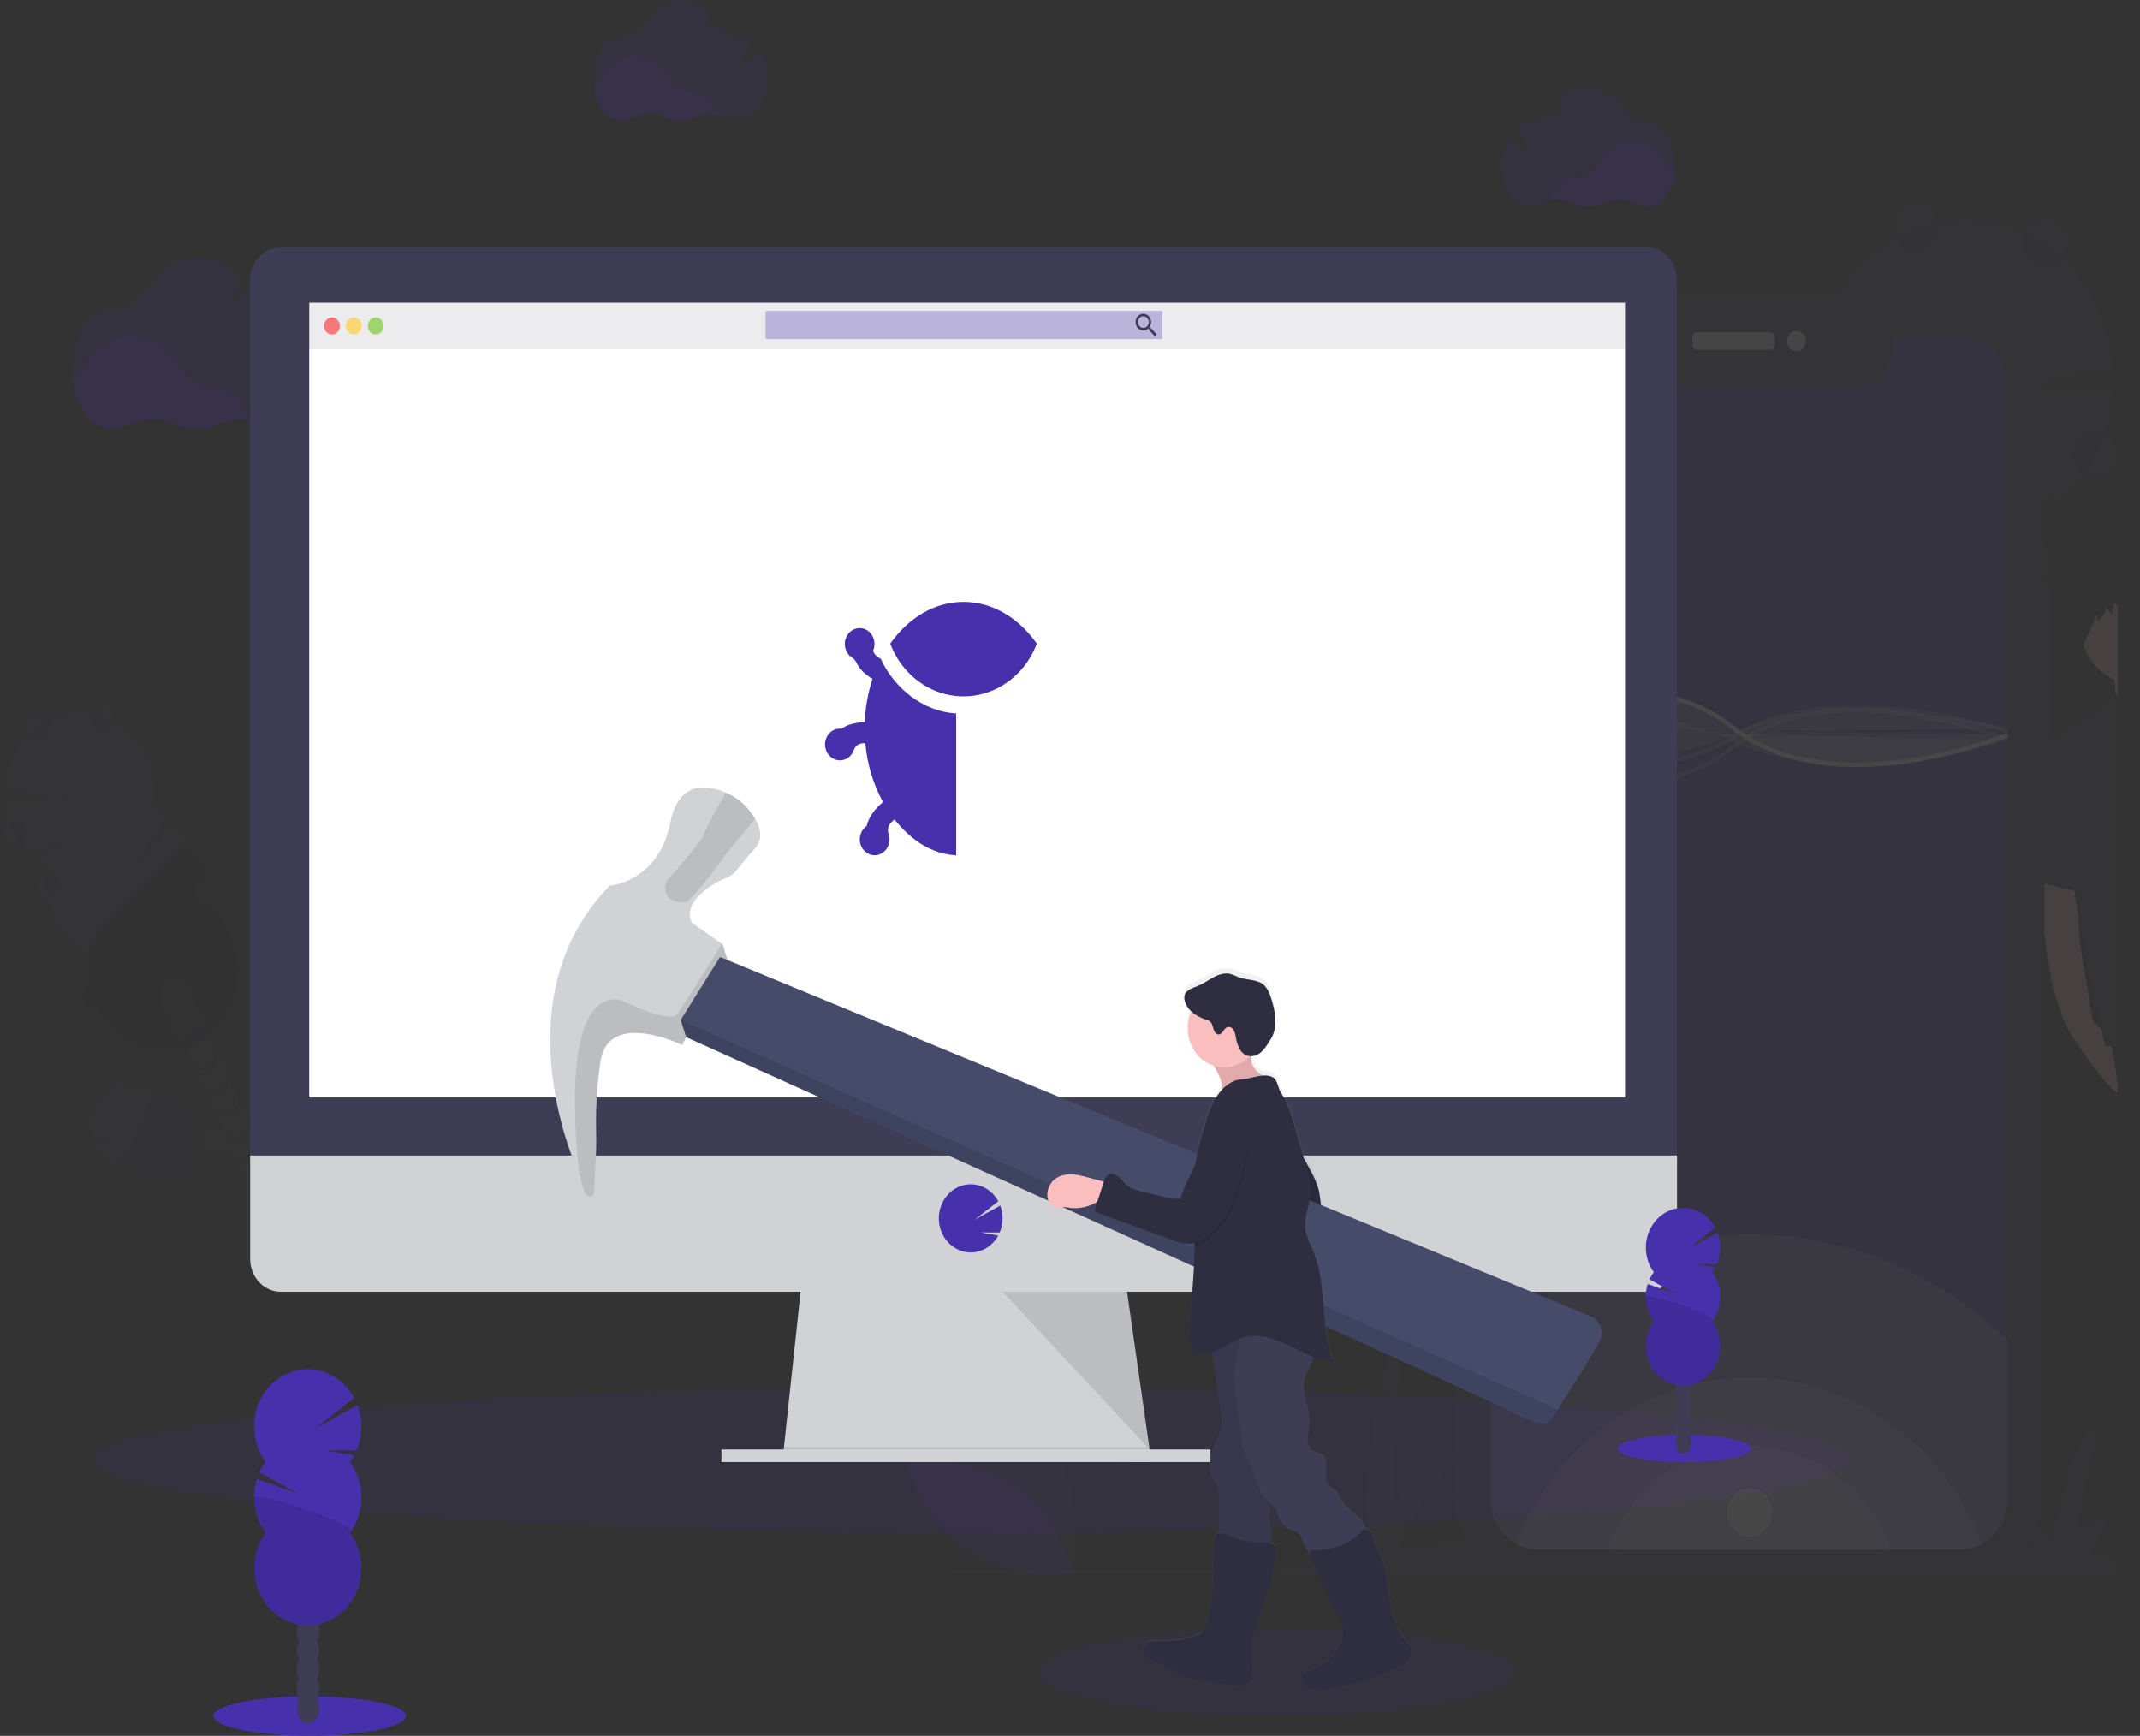<svg width="90" height="73" viewBox="0 0 90 73" fill="none" xmlns="http://www.w3.org/2000/svg">
<rect x="0" y="0" width="90" height="73" fill="#333333" stroke="none"/>
<g clip-path="url(#clip0_1116_1206)">
<path opacity="0.1" d="M40.873 64.46C61.289 64.46 77.839 63.087 77.839 61.394C77.839 59.701 61.289 58.329 40.873 58.329C20.458 58.329 3.908 59.701 3.908 61.394C3.908 63.087 20.458 64.46 40.873 64.46Z" fill="#4630AB"/>
<g opacity="0.1">
<path opacity="0.1" d="M73.614 43.926C73.393 43.209 72.497 42.88 71.613 43.19C71.486 43.234 71.363 43.291 71.245 43.36C71.189 43.343 71.13 43.328 71.071 43.317C71.12 43.111 71.138 42.898 71.126 42.686C71.431 42.469 71.678 42.171 71.844 41.822C72.01 41.472 72.089 41.083 72.074 40.692C72.378 40.473 72.624 40.175 72.79 39.826C72.955 39.477 73.034 39.088 73.019 38.697C73.325 38.482 73.572 38.183 73.734 37.831C74.161 36.93 73.984 35.918 73.34 35.569C72.695 35.221 71.826 35.67 71.4 36.571C71.231 36.919 71.152 37.308 71.171 37.7C70.867 37.918 70.621 38.216 70.455 38.565C70.29 38.914 70.211 39.303 70.227 39.694C69.923 39.913 69.676 40.211 69.511 40.56C69.345 40.909 69.267 41.298 69.282 41.689C68.977 41.907 68.73 42.205 68.564 42.554C68.398 42.904 68.319 43.293 68.334 43.684C68.028 43.9 67.781 44.199 67.618 44.55C67.538 44.719 67.477 44.898 67.437 45.083C67.33 44.916 67.2 44.768 67.051 44.644C67.034 44.502 67.005 44.362 66.964 44.226C66.674 43.281 65.894 42.705 65.225 42.941C64.555 43.177 64.245 44.133 64.536 45.078C64.655 45.483 64.883 45.841 65.193 46.107C65.21 46.249 65.239 46.389 65.28 46.525C65.449 47.073 65.782 47.497 66.163 47.709C66.129 47.828 66.105 47.949 66.091 48.072C65.732 48.441 65.5 48.929 65.435 49.457C65.076 49.826 64.844 50.315 64.779 50.843C64.601 51.025 64.454 51.239 64.344 51.475C63.917 52.377 64.094 53.39 64.738 53.737C65.383 54.085 66.252 53.638 66.679 52.736C66.791 52.501 66.865 52.247 66.896 51.984C67.255 51.615 67.487 51.127 67.552 50.599C67.912 50.23 68.143 49.742 68.208 49.213C68.565 48.843 68.793 48.355 68.856 47.828C69.217 47.459 69.449 46.969 69.513 46.44C69.624 46.328 69.723 46.204 69.808 46.069C70.164 46.147 70.532 46.122 70.876 45.997C71.003 45.953 71.126 45.896 71.243 45.827C71.628 45.936 72.034 45.92 72.411 45.783C73.292 45.475 73.834 44.643 73.614 43.926Z" fill="#3F3D56"/>
<g opacity="0.1">
<path opacity="0.1" d="M72.054 41.102C71.963 41.197 71.863 41.283 71.755 41.357C71.769 41.622 71.736 41.888 71.658 42.14C71.727 42.039 71.788 41.933 71.841 41.822C71.949 41.596 72.021 41.352 72.054 41.102Z" fill="black"/>
<path opacity="0.1" d="M72.999 39.107C72.907 39.203 72.807 39.288 72.699 39.362C72.713 39.628 72.68 39.893 72.603 40.145C72.671 40.044 72.733 39.937 72.785 39.826C72.893 39.6 72.965 39.358 72.999 39.107Z" fill="black"/>
<path opacity="0.1" d="M70.857 38.365C70.849 38.228 70.854 38.091 70.871 37.955C70.703 38.133 70.562 38.339 70.456 38.565C70.403 38.677 70.359 38.793 70.323 38.912C70.467 38.695 70.648 38.51 70.857 38.365Z" fill="black"/>
<path opacity="0.1" d="M64.861 50.435C64.937 50.322 65.023 50.217 65.117 50.121C65.132 49.995 65.157 49.87 65.193 49.749C65.118 49.858 65.051 49.973 64.994 50.094C64.941 50.204 64.897 50.318 64.861 50.435Z" fill="black"/>
<path opacity="0.1" d="M65.517 49.051C65.593 48.938 65.678 48.833 65.773 48.737C65.787 48.614 65.811 48.493 65.845 48.374C65.773 48.48 65.709 48.591 65.654 48.708C65.6 48.818 65.554 48.933 65.517 49.051Z" fill="black"/>
<path opacity="0.1" d="M71.109 43.096C71.018 43.192 70.918 43.277 70.81 43.35C70.822 43.562 70.804 43.775 70.756 43.981C70.814 43.992 70.872 44.006 70.93 44.024C71.047 43.955 71.17 43.898 71.297 43.854C72.183 43.544 73.078 43.873 73.298 44.59C73.353 44.77 73.362 44.962 73.326 45.147C73.617 44.781 73.738 44.335 73.613 43.926C73.392 43.21 72.496 42.88 71.612 43.191C71.485 43.235 71.362 43.292 71.244 43.361C71.188 43.344 71.13 43.329 71.07 43.318C71.087 43.244 71.099 43.17 71.109 43.096Z" fill="black"/>
<path opacity="0.1" d="M64.537 51.131C64.462 51.239 64.395 51.355 64.338 51.475C64.285 51.587 64.241 51.704 64.204 51.823C64.282 51.709 64.369 51.603 64.465 51.507C64.479 51.38 64.503 51.254 64.537 51.131Z" fill="black"/>
<path opacity="0.1" d="M69.907 40.359C69.899 40.222 69.904 40.085 69.922 39.95C69.753 40.127 69.613 40.333 69.506 40.56C69.454 40.671 69.409 40.787 69.374 40.906C69.518 40.69 69.699 40.504 69.907 40.359Z" fill="black"/>
<path opacity="0.1" d="M68.542 48.493C68.525 48.632 68.496 48.768 68.455 48.9C68.523 48.799 68.584 48.692 68.637 48.581C68.694 48.462 68.742 48.337 68.779 48.209C68.708 48.311 68.629 48.406 68.542 48.493Z" fill="black"/>
<path opacity="0.1" d="M67.232 51.264C67.215 51.402 67.186 51.538 67.145 51.67C67.213 51.569 67.275 51.462 67.327 51.351C67.384 51.231 67.431 51.107 67.469 50.979C67.398 51.081 67.319 51.176 67.232 51.264Z" fill="black"/>
<path opacity="0.1" d="M67.887 49.878C67.87 50.016 67.841 50.152 67.8 50.285C67.87 50.185 67.932 50.08 67.986 49.971C68.043 49.851 68.091 49.727 68.128 49.599C68.055 49.699 67.975 49.792 67.887 49.878Z" fill="black"/>
<path opacity="0.1" d="M69.199 47.108C69.182 47.246 69.153 47.382 69.112 47.514C69.18 47.413 69.241 47.307 69.294 47.196C69.352 47.074 69.399 46.948 69.436 46.818C69.366 46.922 69.286 47.019 69.199 47.108Z" fill="black"/>
<path opacity="0.1" d="M64.905 43.605C65.576 43.37 66.356 43.945 66.645 44.89C66.685 45.026 66.715 45.167 66.732 45.309C66.881 45.433 67.011 45.581 67.118 45.748C67.158 45.563 67.219 45.384 67.299 45.214C67.329 45.151 67.362 45.09 67.396 45.028C67.297 44.882 67.18 44.752 67.048 44.64C67.031 44.498 67.002 44.358 66.961 44.222C66.671 43.277 65.891 42.701 65.222 42.937C64.839 43.071 64.575 43.44 64.472 43.906C64.59 43.768 64.739 43.664 64.905 43.605Z" fill="black"/>
<path opacity="0.1" d="M68.019 44.348C68.011 44.212 68.016 44.075 68.034 43.94C67.865 44.117 67.724 44.323 67.618 44.55C67.565 44.661 67.521 44.777 67.485 44.895C67.63 44.679 67.811 44.494 68.019 44.348Z" fill="black"/>
<path opacity="0.1" d="M68.963 42.353C68.956 42.216 68.961 42.079 68.979 41.944C68.809 42.121 68.669 42.327 68.562 42.553C68.51 42.665 68.466 42.781 68.43 42.9C68.574 42.684 68.755 42.498 68.963 42.353Z" fill="black"/>
<path opacity="0.1" d="M66.575 52.649C66.558 52.787 66.529 52.924 66.488 53.056C66.631 52.845 66.741 52.61 66.812 52.361C66.741 52.464 66.662 52.56 66.575 52.649Z" fill="black"/>
</g>
<path opacity="0.1" d="M74.902 34.708C75.209 34.493 75.456 34.194 75.618 33.843C76.045 32.941 75.868 31.928 75.224 31.579C74.579 31.231 73.71 31.68 73.283 32.582C73.114 32.931 73.035 33.321 73.055 33.713C72.751 33.932 72.505 34.23 72.34 34.579C72.174 34.928 72.095 35.317 72.111 35.708C71.804 35.923 71.557 36.222 71.395 36.574C71.343 36.684 71.299 36.799 71.264 36.916C71.491 36.565 71.82 36.304 72.2 36.173C72.244 36.316 72.313 36.449 72.405 36.563C72.496 36.677 72.608 36.771 72.734 36.839C72.86 36.907 72.997 36.947 73.137 36.958C73.278 36.968 73.419 36.949 73.552 36.902C73.68 37.306 73.68 37.743 73.552 38.147C73.62 38.047 73.68 37.942 73.733 37.831C73.902 37.484 73.98 37.094 73.961 36.703C74.265 36.485 74.512 36.187 74.677 35.837C74.843 35.488 74.921 35.099 74.905 34.708H74.902Z" fill="#3F3D56"/>
<path opacity="0.1" d="M85.284 21.922C85.546 21.791 85.8 21.641 86.043 21.473L83.231 19.279L86.536 21.097C87.204 20.53 87.757 19.823 88.161 19.019C88.565 18.215 88.811 17.332 88.884 16.423L83.267 16.485L88.896 15.479C88.838 14.57 88.606 13.682 88.215 12.872C87.824 12.062 87.282 11.345 86.623 10.766C85.963 10.188 85.2 9.759 84.379 9.507C83.559 9.255 82.699 9.185 81.852 9.301C81.005 9.417 80.19 9.717 79.455 10.181C78.721 10.646 78.084 11.267 77.582 12.004C77.08 12.742 76.725 13.582 76.538 14.471C76.351 15.361 76.336 16.282 76.495 17.178C76.087 17.38 75.7 17.63 75.342 17.921L78.277 22.28L74.753 18.464C74.009 19.244 73.459 20.21 73.153 21.274C72.846 22.339 72.793 23.468 72.999 24.559C71.934 25.09 71.03 25.93 70.391 26.983C69.753 28.036 69.404 29.26 69.385 30.515C69.367 31.77 69.679 33.005 70.287 34.079C70.894 35.153 71.773 36.023 72.821 36.589C73.87 37.155 75.046 37.395 76.216 37.281C77.386 37.167 78.503 36.704 79.438 35.944C80.373 35.185 81.089 34.159 81.505 32.986C81.92 31.812 82.018 30.537 81.788 29.306C83.062 28.673 84.099 27.6 84.733 26.261C85.368 24.922 85.561 23.393 85.284 21.922Z" fill="#4630AB"/>
<path opacity="0.1" d="M73.552 20.22C72.916 21.559 72.721 23.088 73 24.559C71.935 25.09 71.032 25.93 70.393 26.983C69.754 28.036 69.405 29.26 69.387 30.515C69.368 31.77 69.681 33.005 70.288 34.079C70.896 35.153 71.774 36.023 72.822 36.589C73.871 37.155 75.047 37.395 76.217 37.281C77.388 37.167 78.504 36.704 79.439 35.944C80.374 35.185 81.091 34.159 81.506 32.986C81.922 31.812 82.02 30.537 81.789 29.306C83.018 28.697 73.867 19.55 73.552 20.22Z" fill="black"/>
<path opacity="0.1" d="M80.609 10.536C81.123 10.536 81.539 10.091 81.539 9.542C81.539 8.994 81.123 8.549 80.609 8.549C80.096 8.549 79.68 8.994 79.68 9.542C79.68 10.091 80.096 10.536 80.609 10.536Z" fill="#4630AB"/>
<path opacity="0.1" d="M86.04 11.173C86.554 11.173 86.97 10.728 86.97 10.18C86.97 9.631 86.554 9.187 86.04 9.187C85.527 9.187 85.111 9.631 85.111 10.18C85.111 10.728 85.527 11.173 86.04 11.173Z" fill="#4630AB"/>
<path opacity="0.1" d="M88.135 20.096C88.649 20.096 89.065 19.652 89.065 19.103C89.065 18.555 88.649 18.11 88.135 18.11C87.622 18.11 87.206 18.555 87.206 19.103C87.206 19.652 87.622 20.096 88.135 20.096Z" fill="#4630AB"/>
<path opacity="0.1" d="M85.309 24.553C85.822 24.553 86.239 24.108 86.239 23.56C86.239 23.011 85.822 22.567 85.309 22.567C84.795 22.567 84.379 23.011 84.379 23.56C84.379 24.108 84.795 24.553 85.309 24.553Z" fill="#4630AB"/>
<path opacity="0.1" d="M81.446 33.808C81.96 33.808 82.376 33.364 82.376 32.815C82.376 32.267 81.96 31.822 81.446 31.822C80.933 31.822 80.517 32.267 80.517 32.815C80.517 33.364 80.933 33.808 81.446 33.808Z" fill="#4630AB"/>
<path opacity="0.1" d="M81.446 33.808C81.96 33.808 82.376 33.364 82.376 32.815C82.376 32.267 81.96 31.822 81.446 31.822C80.933 31.822 80.517 32.267 80.517 32.815C80.517 33.364 80.933 33.808 81.446 33.808Z" fill="black"/>
<path opacity="0.1" d="M72.861 23.326C73.374 23.326 73.79 22.881 73.79 22.333C73.79 21.784 73.374 21.34 72.861 21.34C72.347 21.34 71.931 21.784 71.931 22.333C71.931 22.881 72.347 23.326 72.861 23.326Z" fill="#4630AB"/>
<path opacity="0.1" d="M72.861 23.326C73.374 23.326 73.79 22.881 73.79 22.333C73.79 21.784 73.374 21.34 72.861 21.34C72.347 21.34 71.931 21.784 71.931 22.333C71.931 22.881 72.347 23.326 72.861 23.326Z" fill="black"/>
<path opacity="0.1" d="M71.869 38.667C71.251 38.333 71.064 37.389 71.424 36.517C71.405 36.552 71.387 36.589 71.37 36.627C70.943 37.528 71.119 38.54 71.764 38.889C72.408 39.237 73.277 38.788 73.703 37.887C73.722 37.85 73.737 37.812 73.753 37.775C73.31 38.603 72.487 39.001 71.869 38.667Z" fill="black"/>
<path opacity="0.1" d="M70.951 40.606C70.333 40.273 70.145 39.328 70.507 38.456C70.488 38.492 70.469 38.528 70.451 38.565C70.024 39.467 70.201 40.48 70.846 40.828C71.49 41.175 72.359 40.728 72.786 39.826C72.803 39.789 72.82 39.752 72.836 39.714C72.392 40.541 71.569 40.94 70.951 40.606Z" fill="black"/>
<path opacity="0.1" d="M70.032 42.545C69.415 42.212 69.227 41.267 69.588 40.395C69.569 40.431 69.55 40.467 69.533 40.505C69.106 41.406 69.283 42.419 69.928 42.767C70.572 43.116 71.44 42.667 71.867 41.766C71.885 41.729 71.901 41.691 71.917 41.653C71.474 42.481 70.65 42.88 70.032 42.545Z" fill="black"/>
<path opacity="0.1" d="M69.116 44.49C68.498 44.156 68.311 43.212 68.672 42.34C68.653 42.375 68.634 42.412 68.616 42.449C68.19 43.35 68.367 44.363 69.011 44.712C69.656 45.06 70.524 44.611 70.951 43.709C70.969 43.672 70.984 43.635 71 43.597C70.555 44.42 69.731 44.819 69.116 44.49Z" fill="black"/>
<path opacity="0.1" d="M68.196 46.424C67.577 46.09 67.39 45.145 67.751 44.274C67.732 44.309 67.714 44.346 67.696 44.384C67.269 45.285 67.446 46.297 68.09 46.646C68.735 46.994 69.604 46.545 70.031 45.644C70.048 45.607 70.065 45.569 70.08 45.532C69.639 46.36 68.813 46.758 68.196 46.424Z" fill="black"/>
<path opacity="0.1" d="M67.277 48.364C66.659 48.03 66.472 47.085 66.833 46.214C66.814 46.249 66.795 46.285 66.778 46.323C66.351 47.224 66.527 48.237 67.172 48.586C67.818 48.934 68.682 48.484 69.117 47.583C69.134 47.546 69.15 47.509 69.166 47.471C68.718 48.298 67.899 48.697 67.277 48.364Z" fill="black"/>
<path opacity="0.1" d="M66.359 50.302C65.741 49.969 65.553 49.024 65.915 48.153C65.896 48.189 65.878 48.224 65.859 48.262C65.433 49.163 65.61 50.176 66.254 50.524C66.899 50.873 67.768 50.424 68.194 49.523C68.212 49.486 68.228 49.448 68.243 49.41C67.801 50.238 66.977 50.637 66.359 50.302Z" fill="black"/>
<path opacity="0.1" d="M65.442 52.242C64.823 51.908 64.636 50.964 64.997 50.092C64.978 50.128 64.96 50.164 64.942 50.201C64.515 51.102 64.692 52.116 65.336 52.464C65.981 52.812 66.85 52.364 67.277 51.462C67.294 51.424 67.31 51.387 67.325 51.349C66.883 52.177 66.059 52.572 65.442 52.242Z" fill="black"/>
<path opacity="0.1" d="M64.838 53.517C64.22 53.182 64.033 52.238 64.394 51.366C64.375 51.402 64.356 51.438 64.339 51.476C63.912 52.377 64.088 53.39 64.733 53.738C65.377 54.085 66.246 53.638 66.673 52.736C66.691 52.699 66.707 52.662 66.723 52.624C66.279 53.452 65.456 53.85 64.838 53.517Z" fill="black"/>
<path opacity="0.1" d="M81.431 44.885C81.527 44.592 81.585 44.286 81.605 43.976C81.669 43.976 81.732 43.962 81.791 43.934C81.849 43.907 81.902 43.867 81.945 43.817C81.988 43.767 82.022 43.707 82.043 43.643C82.064 43.578 82.072 43.51 82.067 43.442C82.062 43.374 82.044 43.308 82.014 43.248C81.984 43.187 81.943 43.134 81.893 43.092C81.843 43.049 81.786 43.018 81.724 43.001C81.662 42.983 81.598 42.979 81.535 42.989C81.431 42.486 81.224 42.015 80.929 41.608C80.633 41.201 80.257 40.87 79.826 40.638C79.882 40.521 79.891 40.384 79.853 40.259C79.814 40.134 79.731 40.03 79.621 39.971C79.511 39.912 79.383 39.901 79.266 39.943C79.149 39.984 79.052 40.073 78.997 40.19C78.976 40.232 78.962 40.277 78.955 40.323C78.445 40.222 77.919 40.252 77.422 40.411C76.924 40.57 76.47 40.854 76.096 41.238C75.814 41.189 75.526 41.18 75.242 41.211L74.865 43.042L74.843 41.277C74.41 41.378 74.002 41.573 73.642 41.848C73.283 42.124 72.98 42.475 72.751 42.88C72.523 43.284 72.374 43.735 72.314 44.203C72.255 44.671 72.285 45.148 72.403 45.603C72.522 46.059 72.726 46.483 73.003 46.852C73.281 47.22 73.626 47.524 74.017 47.745C74.408 47.966 74.837 48.1 75.278 48.138C75.719 48.176 76.163 48.117 76.582 47.966C76.627 48.052 76.695 48.122 76.778 48.166C76.863 48.213 76.959 48.23 77.054 48.215C77.148 48.201 77.237 48.156 77.306 48.086C77.376 48.016 77.424 47.925 77.443 47.825C77.462 47.725 77.452 47.621 77.414 47.527C77.563 47.419 77.703 47.297 77.832 47.163C78.511 47.281 79.207 47.166 79.822 46.836C80.436 46.505 80.936 45.974 81.251 45.321L79.498 45.006L81.431 44.885Z" fill="#4630AB"/>
<g opacity="0.1">
<path opacity="0.1" d="M78.725 45.774C78.078 44.862 77.681 43.782 77.224 42.745C77.041 42.319 76.836 41.905 76.609 41.504L76.267 41.077C76.209 41.129 76.152 41.183 76.093 41.24C75.81 41.191 75.523 41.182 75.239 41.213L74.862 43.044L74.839 41.279C74.407 41.38 73.999 41.575 73.639 41.85C73.279 42.126 72.976 42.476 72.748 42.881C72.52 43.286 72.371 43.736 72.311 44.205C72.251 44.673 72.282 45.15 72.4 45.605C72.519 46.06 72.723 46.485 73 46.853C73.278 47.222 73.622 47.526 74.013 47.747C74.405 47.968 74.834 48.102 75.275 48.14C75.716 48.178 76.16 48.119 76.579 47.968C76.624 48.054 76.692 48.124 76.775 48.168C76.86 48.215 76.956 48.231 77.051 48.217C77.145 48.203 77.233 48.157 77.303 48.087C77.373 48.018 77.42 47.926 77.44 47.827C77.459 47.727 77.449 47.623 77.411 47.529C77.56 47.42 77.699 47.298 77.829 47.165C78.494 47.28 79.175 47.172 79.781 46.857C79.377 46.559 79.02 46.193 78.725 45.774Z" fill="black"/>
</g>
<path opacity="0.1" d="M67.264 41.854C67.3 41.778 67.317 41.694 67.314 41.609C67.311 41.524 67.287 41.442 67.245 41.37C67.204 41.297 67.145 41.238 67.076 41.197C67.006 41.155 66.928 41.134 66.849 41.134C66.717 40.387 66.359 39.708 65.831 39.199C65.916 38.844 65.948 38.477 65.927 38.112L64.218 37.801L65.877 37.689C65.847 37.523 65.806 37.359 65.754 37.199C65.819 37.151 65.872 37.088 65.908 37.013C65.949 36.924 65.965 36.824 65.953 36.725C65.941 36.627 65.902 36.534 65.84 36.46C65.779 36.386 65.697 36.333 65.607 36.308C65.517 36.283 65.422 36.288 65.334 36.322C64.895 35.659 64.252 35.181 63.517 34.971C62.781 34.762 62.001 34.834 61.31 35.175C60.62 35.517 60.063 36.106 59.737 36.84C59.411 37.574 59.336 38.407 59.525 39.194C59.425 39.24 59.342 39.322 59.294 39.427C59.251 39.517 59.235 39.618 59.248 39.718C59.261 39.818 59.302 39.911 59.366 39.986C59.429 40.06 59.513 40.112 59.605 40.134C59.697 40.157 59.793 40.149 59.881 40.111C60.048 40.41 60.256 40.681 60.498 40.915C60.321 41.648 60.374 42.424 60.649 43.122L62.941 42.487L60.897 43.635C61.258 44.248 61.79 44.726 62.418 45C63.046 45.275 63.739 45.333 64.399 45.167C65.059 45 65.654 44.617 66.101 44.072C66.548 43.526 66.824 42.846 66.89 42.124C66.969 42.117 67.045 42.088 67.11 42.041C67.176 41.994 67.229 41.929 67.264 41.854Z" fill="#4630AB"/>
<path opacity="0.1" d="M67.265 41.854C67.301 41.778 67.318 41.694 67.314 41.609C67.311 41.525 67.287 41.442 67.246 41.37C67.204 41.297 67.146 41.238 67.076 41.197C67.007 41.155 66.928 41.134 66.849 41.134C66.717 40.388 66.36 39.708 65.831 39.199C65.845 39.141 65.858 39.083 65.868 39.024C65.807 39.071 65.751 39.125 65.7 39.183C65.391 39.545 65.233 40.031 64.928 40.396C64.568 40.827 64.028 41.051 63.49 41.112C62.952 41.172 62.41 41.084 61.878 40.973C61.438 40.88 60.992 40.773 60.546 40.818C60.502 40.818 60.459 40.828 60.419 40.836C60.445 40.863 60.471 40.89 60.498 40.916C60.322 41.65 60.375 42.425 60.649 43.123L62.941 42.487L60.897 43.635C61.259 44.248 61.79 44.726 62.418 45C63.046 45.275 63.739 45.333 64.399 45.167C65.06 45 65.655 44.618 66.102 44.072C66.548 43.527 66.824 42.846 66.891 42.124C66.97 42.117 67.045 42.089 67.111 42.041C67.176 41.994 67.229 41.929 67.265 41.854Z" fill="black"/>
<g clip-path="url(#clip1_1116_1206)">
<path d="M94.049 66.269C91.934 65.915 89.9 65.614 87.948 65.366L88.7 63.76C88.439 63.667 87.308 64.597 87.308 64.597L88.265 59.952C86.96 60.137 86.351 64.875 86.351 64.875L84.873 63.296L85.6 65.084C79.627 64.413 74.472 64.204 70.139 64.252L70.782 62.878C70.521 62.785 69.391 63.714 69.391 63.714L70.347 59.069C69.043 59.255 68.434 63.993 68.434 63.993L66.955 62.413L67.726 64.307C64.758 64.399 61.796 64.654 58.852 65.07C59.495 62.934 61.737 60.881 61.737 60.881C60.013 61.453 59.116 62.387 58.651 63.252C58.558 58.863 59.19 54.491 60.519 50.337C60.519 50.337 57.04 58.697 57.562 64.271L57.628 65.261C54.601 65.766 53.082 66.269 53.082 66.269H94.049Z" fill="#3F3D56"/>
<path d="M52.225 66.223L51.053 64.882L52.309 63.631L53.48 64.972L52.225 66.223ZM51.24 64.888L52.231 66.023L53.294 64.965L52.303 63.83L51.24 64.888Z" fill="#3F3D56"/>
<path d="M114.62 66.019H40.008V66.205H114.62V66.019Z" fill="#3F3D56"/>
<path d="M86.263 24.689V30.79C86.262 30.846 86.241 30.9 86.204 30.94C86.167 30.98 86.116 31.003 86.063 31.003H85.921V62.788C85.921 63.667 85.594 64.511 85.012 65.133C84.43 65.755 83.64 66.104 82.816 66.104H64.221C63.814 66.104 63.41 66.018 63.033 65.852C62.657 65.685 62.314 65.441 62.026 65.133C61.738 64.825 61.509 64.459 61.353 64.057C61.197 63.654 61.117 63.223 61.117 62.788V32.117H61.015C60.977 32.117 60.942 32.102 60.915 32.074C60.889 32.046 60.874 32.008 60.874 31.968V28.495C60.874 28.476 60.877 28.456 60.884 28.438C60.892 28.419 60.902 28.403 60.915 28.389C60.928 28.375 60.944 28.364 60.961 28.356C60.978 28.349 60.996 28.345 61.015 28.345H61.117V27.037H61.014C60.975 27.037 60.937 27.02 60.91 26.99C60.882 26.961 60.867 26.921 60.867 26.879V23.454C60.867 23.412 60.882 23.372 60.91 23.343C60.937 23.314 60.975 23.297 61.014 23.297H61.117V21.511H61.012C60.995 21.511 60.978 21.508 60.962 21.501C60.946 21.494 60.932 21.483 60.92 21.471C60.907 21.458 60.898 21.442 60.891 21.425C60.885 21.408 60.882 21.39 60.882 21.372V19.503C60.881 19.466 60.895 19.43 60.92 19.404C60.944 19.378 60.977 19.363 61.012 19.363H61.117V15.578C61.117 14.699 61.444 13.855 62.026 13.234C62.609 12.612 63.398 12.262 64.221 12.262H82.816C83.64 12.262 84.43 12.612 85.012 13.233C85.594 13.855 85.921 14.699 85.921 15.578V24.476H86.063C86.116 24.476 86.167 24.498 86.204 24.538C86.241 24.578 86.262 24.632 86.263 24.689Z" fill="#3F3D56"/>
<path d="M74.415 13.963H71.393C71.271 13.963 71.172 14.069 71.172 14.199V14.478C71.172 14.609 71.271 14.714 71.393 14.714H74.415C74.537 14.714 74.636 14.609 74.636 14.478V14.199C74.636 14.069 74.537 13.963 74.415 13.963Z" fill="#E6E8EC"/>
<path d="M75.558 14.765C75.779 14.765 75.957 14.574 75.957 14.339C75.957 14.103 75.779 13.913 75.558 13.913C75.338 13.913 75.159 14.103 75.159 14.339C75.159 14.574 75.338 14.765 75.558 14.765Z" fill="#E6E8EC"/>
<path d="M84.435 16.234V63.063C84.435 63.367 84.373 63.668 84.254 63.944C84.134 64.221 83.96 64.466 83.743 64.663C83.386 64.988 82.933 65.166 82.465 65.166H64.665C64.348 65.166 64.036 65.085 63.755 64.929C63.689 64.893 63.625 64.853 63.564 64.808C63.296 64.615 63.077 64.355 62.926 64.051C62.774 63.747 62.695 63.407 62.695 63.063V16.234C62.695 15.957 62.746 15.684 62.845 15.428C62.944 15.173 63.089 14.941 63.272 14.746C63.455 14.55 63.672 14.396 63.911 14.29C64.15 14.184 64.406 14.13 64.665 14.13H67.329V14.495C67.329 14.954 67.5 15.395 67.804 15.72C68.108 16.045 68.521 16.227 68.951 16.227H78.004C78.434 16.227 78.847 16.045 79.151 15.72C79.455 15.395 79.626 14.954 79.626 14.495V14.13H82.465C82.724 14.13 82.98 14.184 83.219 14.29C83.458 14.395 83.675 14.55 83.858 14.746C84.041 14.941 84.186 15.173 84.285 15.428C84.384 15.684 84.435 15.957 84.435 16.234Z" fill="#4630AB"/>
<path opacity="0.3" d="M84.435 56.359V63.063C84.435 63.367 84.373 63.668 84.254 63.944C84.134 64.221 83.96 64.466 83.743 64.663C83.386 64.988 82.933 65.166 82.465 65.166H64.665C64.348 65.166 64.036 65.085 63.755 64.929C63.689 64.893 63.625 64.853 63.564 64.808C63.296 64.615 63.077 64.356 62.926 64.051C62.774 63.747 62.695 63.407 62.695 63.063V56.362C65.68 53.496 69.551 51.911 73.564 51.91C77.578 51.91 81.45 53.494 84.435 56.359Z" fill="white"/>
<path opacity="0.3" d="M83.376 64.927C83.095 65.085 82.782 65.167 82.465 65.166H64.665C64.348 65.166 64.036 65.085 63.755 64.929C64.561 62.859 65.922 61.09 67.668 59.846C69.414 58.602 71.466 57.938 73.565 57.938C75.664 57.937 77.716 58.601 79.462 59.845C81.208 61.089 82.57 62.857 83.376 64.927Z" fill="white"/>
<path opacity="0.3" d="M79.501 65.04C79.331 65.135 79.142 65.185 78.95 65.184H68.178C67.987 65.184 67.798 65.135 67.628 65.041C68.116 63.788 68.94 62.718 69.996 61.965C71.053 61.212 72.294 60.81 73.564 60.81C74.834 60.81 76.076 61.212 77.133 61.964C78.189 62.717 79.013 63.787 79.501 65.04Z" fill="white"/>
<path d="M78.092 32.259C76.306 32.259 74.347 31.896 72.817 30.67C70.687 28.964 68.063 29.055 66.237 29.432C65.024 29.684 63.846 30.103 62.734 30.678L62.654 30.514C63.78 29.931 64.972 29.507 66.199 29.25C68.062 28.866 70.739 28.774 72.921 30.522C77.01 33.796 84.329 30.855 84.403 30.825L84.465 30.999C83.092 31.521 81.673 31.89 80.229 32.1C79.521 32.203 78.807 32.256 78.092 32.259Z" fill="white"/>
<path opacity="0.3" d="M62.693 30.596C62.693 30.596 68.695 29.043 72.87 31.169C77.045 33.295 84.438 31.153 84.438 31.153" fill="white"/>
<path opacity="0.3" d="M68.359 33.008C67.634 33.004 66.911 32.927 66.199 32.777C64.972 32.521 63.78 32.097 62.654 31.514L62.734 31.349C63.846 31.924 65.024 32.343 66.237 32.596C68.063 32.973 70.687 33.064 72.817 31.358C74.997 29.611 78.051 29.616 80.229 29.928C81.673 30.137 83.092 30.507 84.465 31.029L84.403 31.203C84.329 31.173 77.01 28.232 72.921 31.506C71.491 32.653 69.846 33.008 68.359 33.008Z" fill="white"/>
<path opacity="0.3" d="M68.389 32.26C65.376 32.26 62.701 31.105 62.661 31.088L62.727 30.916C62.787 30.942 68.736 33.508 72.825 30.922C76.985 28.291 84.385 30.639 84.459 30.663L84.409 30.841C84.335 30.817 77.008 28.492 72.914 31.082C71.517 31.965 69.91 32.26 68.389 32.26Z" fill="white"/>
<path opacity="0.3" d="M62.695 30.859C62.695 30.859 68.695 32.984 72.87 30.859C77.045 28.733 84.435 30.658 84.435 30.658" fill="white"/>
<path d="M85.984 36.546V39.254C85.984 39.254 86.186 42.287 87.302 43.804C87.302 43.804 89.128 46.566 89.381 45.971L89.069 44.009L88.012 42.937L87.454 39.579L87.302 36.546H85.984Z" fill="#FFB8B8"/>
<path d="M96.633 42.125C96.633 42.125 98.662 61.678 97.901 61.732C97.14 61.786 95.669 62.816 95.669 62.111C95.669 61.407 94.503 52.254 94.503 52.254L93.387 47.541V54.041L94.554 61.407C94.554 61.407 93.438 62.978 92.627 62.057L90.902 54.853C90.902 54.853 88.62 43.912 88.722 43.046C88.722 43.046 93.945 38.279 96.633 42.125Z" fill="#2F2E41"/>
<path d="M91.359 27.338C91.359 27.338 91.105 29.342 92.728 30.046C94.351 30.75 89.127 33.079 88.62 31.725C88.113 30.371 88.722 29.938 88.722 29.938C88.722 29.938 89.229 29.396 88.772 27.934L91.359 27.338Z" fill="#FFB8B8"/>
<path d="M89.736 28.746C90.969 28.746 91.968 27.679 91.968 26.363C91.968 25.047 90.969 23.98 89.736 23.98C88.504 23.98 87.505 25.047 87.505 26.363C87.505 27.679 88.504 28.746 89.736 28.746Z" fill="#FFB8B8"/>
<path d="M92.323 30.696C92.323 30.696 90.802 31.563 89.331 30.913C87.86 30.263 87.911 33.079 87.911 33.079L88.671 35.192L93.946 34.65L93.591 31.4L92.323 30.696Z" fill="#F2F2F2"/>
<path d="M91.567 28.843C91.837 28.904 92.091 29.029 92.309 29.209C92.528 29.39 92.706 29.62 92.83 29.884L95.264 30.696L95.873 31.617L95.163 38.279C95.163 38.279 96.481 39.633 96.481 40.392C96.481 41.15 98.104 43.75 97.293 43.425C96.481 43.1 95.01 41.962 95.01 41.962C95.01 41.962 91.308 42.125 90.142 43.208C88.976 44.291 88.519 43.966 88.519 43.966C88.519 43.966 87.302 38.333 87.251 37.467C87.201 36.6 85.781 31.4 85.781 31.4L88.316 29.884L88.962 29.101L90.751 32.159L92.373 30.046C92.373 30.046 91.572 29.373 91.567 28.843Z" fill="#3F3D56"/>
<path d="M86.998 31.4L85.806 31.373L85.527 31.888L85.882 37.142L87.708 37.575L86.998 31.4Z" fill="#3F3D56"/>
<path d="M91.553 24.347L91.955 24.191C91.955 24.191 91.114 23.293 89.944 23.371L90.273 23.02C90.273 23.02 89.469 22.707 88.738 23.527C88.353 23.958 87.908 24.465 87.631 25.036H87.2L87.38 25.42L86.751 25.804L87.397 25.735C87.336 26.067 87.357 26.409 87.458 26.73L87.604 27.159C87.604 27.159 88.189 25.909 88.189 25.753V26.144C88.189 26.144 88.591 25.792 88.591 25.558L88.811 25.831L88.92 25.402L90.273 25.831L90.054 25.48L90.895 25.597L90.566 25.167C90.566 25.167 91.516 25.675 91.553 26.105C91.59 26.534 91.84 27.094 91.84 27.094L92.145 26.715C92.145 26.715 92.613 24.933 91.553 24.347Z" fill="#2F2E41"/>
<path d="M41.743 63.079C42.824 65.22 45.118 66.139 45.118 66.139C45.118 66.139 45.66 63.587 44.579 61.446C43.498 59.305 41.204 58.386 41.204 58.386C41.204 58.386 40.662 60.938 41.743 63.079Z" fill="#3F3D56"/>
<path d="M42.486 62.375C44.438 63.629 45.19 66.12 45.19 66.12C45.19 66.12 42.777 66.578 40.825 65.323C38.874 64.069 38.122 61.578 38.122 61.578C38.122 61.578 40.535 61.121 42.486 62.375Z" fill="#4630AB"/>
<path opacity="0.3" d="M62.695 30.596C62.695 30.596 68.695 27.252 72.87 30.596C77.045 33.94 84.435 30.912 84.435 30.912" fill="white"/>
<path d="M73.588 64.626C74.116 64.626 74.545 64.169 74.545 63.605C74.545 63.04 74.116 62.583 73.588 62.583C73.059 62.583 72.631 63.04 72.631 63.605C72.631 64.169 73.059 64.626 73.588 64.626Z" fill="white"/>
</g>
</g>
<g opacity="0.1">
<path opacity="0.1" d="M7.897 47.493C8.008 47.132 8.46 46.965 8.905 47.121C8.969 47.144 9.031 47.172 9.09 47.207C9.119 47.199 9.148 47.191 9.177 47.186C9.153 47.082 9.143 46.975 9.149 46.868C8.996 46.757 8.873 46.607 8.789 46.431C8.706 46.255 8.666 46.06 8.674 45.863C8.519 45.754 8.395 45.604 8.313 45.427C8.229 45.252 8.189 45.056 8.198 44.858C8.044 44.749 7.919 44.599 7.838 44.422C7.624 43.968 7.711 43.459 8.037 43.282C8.363 43.105 8.8 43.333 9.015 43.786C9.099 43.962 9.139 44.159 9.129 44.356C9.283 44.466 9.407 44.616 9.49 44.791C9.574 44.967 9.613 45.163 9.605 45.36C9.758 45.47 9.883 45.62 9.966 45.796C10.049 45.972 10.089 46.168 10.081 46.365C10.234 46.475 10.358 46.625 10.442 46.801C10.525 46.977 10.565 47.173 10.557 47.37C10.711 47.478 10.836 47.629 10.918 47.806C10.957 47.892 10.986 47.982 11.005 48.075C11.058 47.991 11.124 47.916 11.199 47.853C11.207 47.782 11.223 47.711 11.244 47.643C11.391 47.167 11.783 46.877 12.121 46.992C12.46 47.108 12.615 47.593 12.469 48.069C12.409 48.273 12.294 48.454 12.138 48.588C12.129 48.66 12.114 48.73 12.093 48.798C12.021 49.05 11.862 49.264 11.648 49.395C11.665 49.456 11.677 49.518 11.685 49.581C11.775 49.672 11.849 49.78 11.905 49.899C11.962 50.018 11.999 50.146 12.014 50.278C12.104 50.37 12.179 50.478 12.235 50.597C12.292 50.715 12.329 50.844 12.345 50.976C12.435 51.068 12.51 51.176 12.566 51.295C12.781 51.749 12.692 52.26 12.367 52.434C12.043 52.609 11.605 52.384 11.39 51.93C11.333 51.811 11.296 51.683 11.28 51.551C11.099 51.365 10.982 51.119 10.95 50.853C10.769 50.667 10.652 50.421 10.619 50.156C10.529 50.063 10.454 49.956 10.398 49.837C10.342 49.718 10.305 49.59 10.289 49.458C10.199 49.366 10.125 49.258 10.069 49.139C10.012 49.021 9.975 48.892 9.959 48.76C9.903 48.704 9.853 48.642 9.81 48.574C9.631 48.614 9.446 48.601 9.273 48.539C9.209 48.516 9.146 48.487 9.087 48.453C8.893 48.508 8.689 48.5 8.5 48.43C8.059 48.273 7.786 47.854 7.897 47.493Z" fill="#3F3D56"/>
<g opacity="0.1">
<path opacity="0.1" d="M8.681 46.069C8.728 46.118 8.778 46.161 8.833 46.198C8.825 46.332 8.842 46.465 8.881 46.592C8.847 46.541 8.816 46.488 8.789 46.431C8.735 46.318 8.698 46.195 8.681 46.069Z" fill="black"/>
<path opacity="0.1" d="M8.206 45.066C8.252 45.114 8.303 45.157 8.357 45.194C8.35 45.328 8.367 45.462 8.406 45.589C8.301 45.434 8.232 45.255 8.206 45.066Z" fill="black"/>
<path opacity="0.1" d="M9.288 44.691C9.292 44.623 9.29 44.553 9.281 44.485C9.366 44.575 9.437 44.679 9.49 44.793C9.517 44.849 9.539 44.907 9.556 44.967C9.484 44.858 9.393 44.764 9.288 44.691Z" fill="black"/>
<path opacity="0.1" d="M12.305 50.772C12.267 50.715 12.224 50.663 12.177 50.614C12.168 50.552 12.156 50.489 12.138 50.429C12.176 50.483 12.209 50.541 12.238 50.602C12.265 50.657 12.287 50.714 12.305 50.772Z" fill="black"/>
<path opacity="0.1" d="M11.972 50.075C11.934 50.018 11.891 49.965 11.843 49.917C11.836 49.854 11.824 49.792 11.807 49.731C11.879 49.835 11.934 49.95 11.97 50.073L11.972 50.075Z" fill="black"/>
<path opacity="0.1" d="M9.158 47.076C9.204 47.124 9.255 47.167 9.309 47.203C9.302 47.31 9.312 47.417 9.337 47.521C9.307 47.527 9.278 47.534 9.25 47.542C9.19 47.508 9.128 47.48 9.064 47.457C8.618 47.301 8.167 47.467 8.056 47.829C8.029 47.919 8.024 48.015 8.042 48.107C7.97 48.027 7.919 47.928 7.894 47.821C7.869 47.713 7.87 47.6 7.897 47.493C8.009 47.132 8.46 46.965 8.905 47.122C8.969 47.144 9.031 47.173 9.091 47.207C9.119 47.199 9.149 47.191 9.178 47.186C9.169 47.15 9.163 47.113 9.158 47.076Z" fill="black"/>
<path opacity="0.1" d="M12.469 51.123C12.507 51.177 12.54 51.235 12.569 51.296C12.596 51.352 12.618 51.411 12.636 51.471C12.598 51.414 12.555 51.361 12.507 51.312C12.499 51.248 12.487 51.184 12.469 51.123Z" fill="black"/>
<path opacity="0.1" d="M9.763 45.697C9.767 45.629 9.765 45.559 9.756 45.491C9.841 45.581 9.912 45.685 9.965 45.799C9.992 45.855 10.014 45.913 10.032 45.972C9.959 45.863 9.868 45.77 9.763 45.697Z" fill="black"/>
<path opacity="0.1" d="M10.451 49.794C10.459 49.864 10.473 49.932 10.494 49.999C10.421 49.892 10.366 49.774 10.33 49.648C10.366 49.701 10.407 49.75 10.451 49.794Z" fill="black"/>
<path opacity="0.1" d="M11.111 51.19C11.12 51.259 11.135 51.327 11.155 51.394C11.12 51.343 11.089 51.289 11.063 51.233C11.034 51.173 11.01 51.111 10.992 51.047C11.028 51.098 11.068 51.146 11.111 51.19Z" fill="black"/>
<path opacity="0.1" d="M10.782 50.492C10.79 50.561 10.804 50.63 10.824 50.696C10.79 50.645 10.759 50.592 10.732 50.536C10.704 50.476 10.68 50.414 10.661 50.35C10.697 50.401 10.738 50.449 10.782 50.492Z" fill="black"/>
<path opacity="0.1" d="M10.121 49.096C10.129 49.165 10.143 49.234 10.164 49.301C10.131 49.25 10.101 49.196 10.077 49.14C10.047 49.081 10.023 49.018 10.004 48.954C10.039 49.005 10.078 49.052 10.121 49.096Z" fill="black"/>
<path opacity="0.1" d="M12.283 47.331C11.945 47.213 11.553 47.502 11.407 47.982C11.386 48.05 11.37 48.121 11.361 48.193C11.286 48.255 11.22 48.33 11.167 48.414C11.146 48.32 11.116 48.23 11.075 48.144C11.06 48.113 11.044 48.082 11.027 48.051C11.076 47.978 11.134 47.913 11.201 47.856C11.21 47.785 11.225 47.714 11.246 47.645C11.393 47.17 11.785 46.88 12.123 46.995C12.22 47.035 12.306 47.101 12.372 47.187C12.438 47.272 12.483 47.375 12.501 47.484C12.442 47.414 12.367 47.362 12.283 47.331Z" fill="black"/>
<path opacity="0.1" d="M10.715 47.706C10.719 47.637 10.716 47.568 10.708 47.5C10.793 47.589 10.864 47.693 10.917 47.807C10.944 47.864 10.966 47.922 10.983 47.982C10.911 47.872 10.82 47.779 10.715 47.706Z" fill="black"/>
<path opacity="0.1" d="M10.238 46.701C10.242 46.632 10.24 46.563 10.231 46.494C10.316 46.584 10.387 46.688 10.441 46.802C10.467 46.858 10.489 46.917 10.507 46.977C10.434 46.867 10.343 46.774 10.238 46.701Z" fill="black"/>
<path opacity="0.1" d="M11.442 51.887C11.45 51.957 11.464 52.026 11.485 52.093C11.45 52.041 11.419 51.987 11.393 51.931C11.364 51.871 11.34 51.809 11.322 51.745C11.358 51.796 11.398 51.843 11.442 51.887Z" fill="black"/>
</g>
<path opacity="0.1" d="M7.247 42.849C7.093 42.741 6.968 42.59 6.887 42.413C6.672 41.959 6.761 41.449 7.085 41.274C7.41 41.098 7.848 41.324 8.063 41.778C8.148 41.953 8.187 42.15 8.178 42.347C8.331 42.457 8.455 42.607 8.538 42.783C8.622 42.959 8.661 43.155 8.653 43.352C8.808 43.46 8.932 43.611 9.014 43.788C9.04 43.843 9.062 43.901 9.08 43.96C8.965 43.785 8.799 43.654 8.608 43.589C8.587 43.661 8.552 43.729 8.506 43.787C8.46 43.845 8.404 43.892 8.341 43.927C8.277 43.962 8.208 43.983 8.137 43.988C8.066 43.994 7.995 43.984 7.927 43.96C7.863 44.164 7.863 44.384 7.927 44.587C7.894 44.537 7.865 44.484 7.84 44.428C7.755 44.253 7.715 44.057 7.724 43.86C7.571 43.75 7.447 43.599 7.364 43.423C7.281 43.248 7.241 43.052 7.249 42.855L7.247 42.849Z" fill="#3F3D56"/>
<path opacity="0.1" d="M2.017 36.408C1.885 36.342 1.758 36.266 1.636 36.182L3.052 35.076L1.387 35.991C1.05 35.706 0.772 35.349 0.569 34.945C0.365 34.54 0.242 34.095 0.205 33.637L3.035 33.669L0.199 33.162C0.223 32.7 0.336 32.248 0.531 31.834C0.727 31.421 0.999 31.055 1.332 30.759C1.666 30.463 2.052 30.244 2.469 30.115C2.885 29.985 3.321 29.949 3.751 30.008C4.181 30.067 4.595 30.219 4.967 30.456C5.339 30.694 5.662 31.01 5.915 31.386C6.167 31.762 6.345 32.19 6.436 32.642C6.527 33.095 6.53 33.563 6.445 34.016C6.65 34.118 6.845 34.242 7.026 34.388L5.547 36.584L7.322 34.663C7.697 35.056 7.974 35.542 8.128 36.079C8.282 36.615 8.309 37.183 8.206 37.733C8.743 38 9.199 38.424 9.521 38.954C9.844 39.485 10.02 40.102 10.029 40.735C10.039 41.367 9.881 41.99 9.575 42.532C9.269 43.074 8.826 43.512 8.298 43.798C7.769 44.083 7.176 44.204 6.586 44.147C5.996 44.089 5.433 43.855 4.962 43.472C4.49 43.089 4.129 42.572 3.92 41.98C3.711 41.388 3.662 40.745 3.779 40.124C3.138 39.805 2.616 39.266 2.296 38.592C1.977 37.918 1.879 37.149 2.017 36.408V36.408Z" fill="#4630AB"/>
<path opacity="0.1" d="M7.928 35.551C8.248 36.225 8.346 36.996 8.206 37.737C8.743 38.004 9.199 38.427 9.521 38.958C9.844 39.489 10.02 40.106 10.029 40.739C10.039 41.371 9.881 41.994 9.575 42.536C9.269 43.077 8.826 43.516 8.298 43.801C7.769 44.087 7.176 44.208 6.586 44.15C5.996 44.093 5.433 43.859 4.962 43.476C4.49 43.093 4.129 42.575 3.92 41.983C3.711 41.391 3.662 40.748 3.779 40.128C3.159 39.821 7.768 35.214 7.928 35.551Z" fill="black"/>
<path opacity="0.1" d="M4.372 30.672C4.631 30.672 4.841 30.448 4.841 30.171C4.841 29.895 4.631 29.671 4.372 29.671C4.113 29.671 3.903 29.895 3.903 30.171C3.903 30.448 4.113 30.672 4.372 30.672Z" fill="#4630AB"/>
<path opacity="0.1" d="M1.635 30.994C1.894 30.994 2.104 30.769 2.104 30.493C2.104 30.216 1.894 29.992 1.635 29.992C1.376 29.992 1.167 30.216 1.167 30.493C1.167 30.769 1.376 30.994 1.635 30.994Z" fill="#4630AB"/>
<path opacity="0.1" d="M0.582 35.489C0.841 35.489 1.05 35.265 1.05 34.988C1.05 34.712 0.841 34.487 0.582 34.487C0.323 34.487 0.113 34.712 0.113 34.988C0.113 35.265 0.323 35.489 0.582 35.489Z" fill="#4630AB"/>
<path opacity="0.1" d="M2.005 37.734C2.264 37.734 2.474 37.51 2.474 37.233C2.474 36.957 2.264 36.733 2.005 36.733C1.747 36.733 1.537 36.957 1.537 37.233C1.537 37.51 1.747 37.734 2.005 37.734Z" fill="#4630AB"/>
<path opacity="0.1" d="M3.95 42.397C4.209 42.397 4.419 42.172 4.419 41.896C4.419 41.619 4.209 41.395 3.95 41.395C3.691 41.395 3.481 41.619 3.481 41.896C3.481 42.172 3.691 42.397 3.95 42.397Z" fill="#4630AB"/>
<path opacity="0.1" d="M3.95 42.397C4.209 42.397 4.419 42.172 4.419 41.896C4.419 41.619 4.209 41.395 3.95 41.395C3.691 41.395 3.481 41.619 3.481 41.896C3.481 42.172 3.691 42.397 3.95 42.397Z" fill="black"/>
<path opacity="0.1" d="M8.275 37.115C8.534 37.115 8.744 36.891 8.744 36.615C8.744 36.338 8.534 36.114 8.275 36.114C8.017 36.114 7.807 36.338 7.807 36.615C7.807 36.891 8.017 37.115 8.275 37.115Z" fill="#4630AB"/>
<path opacity="0.1" d="M8.275 37.115C8.534 37.115 8.744 36.891 8.744 36.615C8.744 36.338 8.534 36.114 8.275 36.114C8.017 36.114 7.807 36.338 7.807 36.615C7.807 36.891 8.017 37.115 8.275 37.115Z" fill="black"/>
<path opacity="0.1" d="M8.776 44.844C9.087 44.675 9.181 44.2 8.999 43.761C9.009 43.779 9.018 43.797 9.027 43.815C9.242 44.27 9.153 44.78 8.828 44.955C8.503 45.131 8.066 44.905 7.851 44.451C7.842 44.432 7.834 44.414 7.826 44.394C8.049 44.811 8.464 45.012 8.776 44.844Z" fill="black"/>
<path opacity="0.1" d="M9.238 45.821C9.55 45.653 9.644 45.176 9.463 44.738C9.472 44.755 9.482 44.774 9.49 44.793C9.705 45.247 9.617 45.757 9.291 45.932C8.966 46.108 8.529 45.882 8.315 45.428C8.305 45.409 8.297 45.39 8.289 45.371C8.513 45.79 8.929 45.989 9.238 45.821Z" fill="black"/>
<path opacity="0.1" d="M9.7 46.797C10.011 46.629 10.106 46.154 9.924 45.714C9.934 45.733 9.943 45.75 9.952 45.77C10.167 46.223 10.078 46.734 9.753 46.909C9.429 47.083 8.991 46.859 8.776 46.404C8.767 46.386 8.759 46.367 8.751 46.348C8.974 46.765 9.389 46.965 9.7 46.797Z" fill="black"/>
<path opacity="0.1" d="M10.163 47.775C10.474 47.606 10.569 47.131 10.386 46.691C10.396 46.709 10.405 46.728 10.414 46.746C10.63 47.2 10.54 47.711 10.216 47.886C9.891 48.062 9.453 47.836 9.238 47.382C9.23 47.363 9.222 47.343 9.214 47.325C9.437 47.741 9.851 47.943 10.163 47.775Z" fill="black"/>
<path opacity="0.1" d="M10.626 48.751C10.937 48.583 11.031 48.107 10.849 47.669C10.859 47.686 10.868 47.705 10.877 47.724C11.092 48.178 11.003 48.688 10.679 48.863C10.354 49.039 9.916 48.812 9.701 48.359C9.692 48.339 9.684 48.321 9.676 48.302C9.899 48.718 10.314 48.919 10.626 48.751Z" fill="black"/>
<path opacity="0.1" d="M11.088 49.728C11.4 49.56 11.493 49.084 11.312 48.645C11.321 48.664 11.331 48.681 11.34 48.7C11.554 49.154 11.466 49.664 11.141 49.84C10.817 50.015 10.379 49.789 10.164 49.335C10.155 49.317 10.146 49.298 10.138 49.279C10.362 49.692 10.777 49.896 11.088 49.728Z" fill="black"/>
<path opacity="0.1" d="M11.552 50.706C11.862 50.537 11.957 50.061 11.775 49.622C11.785 49.64 11.794 49.658 11.803 49.677C12.018 50.131 11.929 50.641 11.604 50.817C11.278 50.992 10.842 50.766 10.627 50.312C10.618 50.293 10.61 50.275 10.602 50.256C10.825 50.672 11.24 50.874 11.552 50.706Z" fill="black"/>
<path opacity="0.1" d="M12.014 51.682C12.325 51.514 12.42 51.038 12.237 50.599C12.248 50.617 12.256 50.635 12.266 50.654C12.481 51.108 12.391 51.619 12.067 51.793C11.742 51.968 11.305 51.743 11.09 51.289C11.08 51.27 11.072 51.252 11.065 51.232C11.288 51.649 11.702 51.85 12.014 51.682Z" fill="black"/>
<path opacity="0.1" d="M12.321 52.324C12.632 52.156 12.726 51.68 12.544 51.24C12.554 51.259 12.563 51.277 12.572 51.296C12.787 51.75 12.698 52.261 12.374 52.435C12.049 52.61 11.611 52.385 11.396 51.931C11.387 51.912 11.379 51.894 11.371 51.874C11.592 52.293 12.007 52.492 12.321 52.324Z" fill="black"/>
<path opacity="0.1" d="M3.958 47.976C3.91 47.828 3.881 47.674 3.871 47.518C3.839 47.518 3.807 47.511 3.778 47.497C3.748 47.483 3.722 47.463 3.7 47.438C3.678 47.413 3.662 47.383 3.651 47.35C3.641 47.318 3.636 47.283 3.639 47.249C3.641 47.215 3.65 47.182 3.665 47.151C3.68 47.121 3.701 47.094 3.726 47.073C3.752 47.051 3.781 47.036 3.812 47.027C3.843 47.018 3.875 47.016 3.907 47.021C3.959 46.768 4.063 46.53 4.212 46.326C4.361 46.121 4.551 45.954 4.767 45.837C4.739 45.778 4.734 45.709 4.754 45.646C4.773 45.583 4.815 45.531 4.871 45.501C4.926 45.471 4.991 45.465 5.05 45.486C5.109 45.507 5.158 45.552 5.186 45.611C5.196 45.632 5.203 45.655 5.206 45.678C5.464 45.627 5.729 45.643 5.979 45.724C6.23 45.805 6.459 45.948 6.647 46.142C6.791 46.117 6.937 46.113 7.082 46.129L7.271 47.051L7.276 46.162C7.491 46.215 7.695 46.315 7.873 46.454C8.052 46.593 8.203 46.77 8.316 46.973C8.429 47.176 8.502 47.402 8.531 47.636C8.561 47.871 8.545 48.109 8.486 48.337C8.427 48.565 8.325 48.777 8.187 48.962C8.049 49.146 7.877 49.299 7.682 49.411C7.487 49.523 7.272 49.591 7.052 49.612C6.832 49.633 6.609 49.606 6.399 49.533C6.376 49.576 6.342 49.612 6.301 49.635C6.258 49.658 6.209 49.666 6.161 49.659C6.114 49.651 6.069 49.629 6.034 49.593C5.999 49.558 5.975 49.513 5.965 49.462C5.955 49.412 5.96 49.359 5.979 49.312C5.904 49.257 5.834 49.194 5.769 49.126C5.427 49.185 5.076 49.127 4.767 48.961C4.457 48.794 4.205 48.527 4.047 48.197L4.93 48.038L3.958 47.976Z" fill="#4630AB"/>
<g opacity="0.1">
<path opacity="0.1" d="M5.322 48.424C5.648 47.959 5.848 47.421 6.077 46.899C6.169 46.684 6.273 46.475 6.387 46.273L6.561 46.058C6.591 46.085 6.619 46.112 6.648 46.14C6.792 46.114 6.938 46.11 7.083 46.127L7.272 47.048L7.275 46.162C7.491 46.215 7.694 46.315 7.873 46.454C8.052 46.593 8.202 46.77 8.315 46.973C8.428 47.176 8.502 47.402 8.531 47.636C8.56 47.871 8.545 48.109 8.486 48.337C8.426 48.565 8.325 48.777 8.186 48.962C8.048 49.146 7.876 49.299 7.681 49.411C7.486 49.523 7.272 49.591 7.051 49.612C6.831 49.633 6.609 49.606 6.398 49.533C6.375 49.576 6.341 49.611 6.3 49.634C6.257 49.658 6.208 49.666 6.161 49.659C6.113 49.651 6.069 49.629 6.034 49.593C5.998 49.558 5.974 49.512 5.964 49.462C5.955 49.412 5.959 49.359 5.978 49.312C5.904 49.256 5.834 49.194 5.769 49.126C5.434 49.184 5.09 49.13 4.785 48.971C4.99 48.821 5.171 48.636 5.322 48.424Z" fill="black"/>
</g>
<path opacity="0.1" d="M11.095 46.449C11.081 46.419 11.073 46.388 11.07 46.355C11.068 46.322 11.072 46.289 11.081 46.258C11.091 46.227 11.106 46.198 11.126 46.173C11.146 46.148 11.171 46.128 11.198 46.113C11.231 46.096 11.268 46.086 11.305 46.087C11.371 45.71 11.551 45.368 11.817 45.111C11.774 44.932 11.758 44.748 11.769 44.564L12.629 44.41L11.793 44.353C11.808 44.269 11.829 44.187 11.856 44.106C11.823 44.083 11.796 44.051 11.778 44.013C11.758 43.968 11.75 43.918 11.756 43.868C11.762 43.819 11.782 43.772 11.813 43.735C11.844 43.697 11.885 43.671 11.93 43.658C11.975 43.646 12.023 43.648 12.067 43.665C12.221 43.431 12.426 43.242 12.665 43.114C12.946 42.961 13.262 42.899 13.576 42.934C13.889 42.968 14.187 43.099 14.432 43.31C14.678 43.521 14.862 43.803 14.961 44.122C15.061 44.442 15.072 44.785 14.993 45.111C15.034 45.13 15.069 45.161 15.094 45.2C15.119 45.239 15.133 45.285 15.135 45.333C15.136 45.38 15.125 45.427 15.102 45.468C15.08 45.509 15.047 45.542 15.007 45.563C14.977 45.58 14.945 45.589 14.912 45.59C14.878 45.592 14.845 45.586 14.814 45.573C14.73 45.723 14.625 45.859 14.504 45.976C14.593 46.346 14.566 46.738 14.428 47.091L13.277 46.767L14.306 47.346C14.152 47.609 13.934 47.824 13.677 47.968C13.419 48.112 13.13 48.181 12.839 48.166C12.549 48.151 12.267 48.055 12.023 47.885C11.779 47.716 11.581 47.481 11.451 47.203C11.36 47.01 11.302 46.8 11.282 46.585C11.242 46.581 11.204 46.567 11.172 46.543C11.139 46.519 11.113 46.487 11.095 46.449Z" fill="#4630AB"/>
<path opacity="0.1" d="M11.095 46.449C11.081 46.42 11.073 46.388 11.07 46.355C11.068 46.322 11.072 46.289 11.081 46.258C11.091 46.227 11.106 46.198 11.126 46.173C11.146 46.149 11.171 46.128 11.198 46.114C11.231 46.096 11.268 46.086 11.305 46.087C11.371 45.711 11.551 45.368 11.817 45.111C11.81 45.083 11.804 45.053 11.799 45.024C11.83 45.048 11.859 45.074 11.886 45.104C12.041 45.29 12.121 45.53 12.274 45.714C12.466 45.925 12.724 46.054 12.999 46.075C13.271 46.096 13.544 46.072 13.81 46.006C14.03 45.946 14.256 45.919 14.482 45.927L14.546 45.936L14.506 45.976C14.595 46.347 14.569 46.738 14.43 47.091L13.277 46.768L14.306 47.346C14.152 47.61 13.934 47.824 13.677 47.968C13.419 48.112 13.13 48.181 12.839 48.166C12.549 48.152 12.267 48.055 12.023 47.886C11.779 47.716 11.581 47.481 11.451 47.203C11.36 47.01 11.302 46.801 11.282 46.586C11.242 46.582 11.204 46.567 11.172 46.543C11.139 46.519 11.113 46.487 11.095 46.449Z" fill="black"/>
</g>
<path opacity="0.1" d="M30.238 4.822C29.894 4.753 29.538 4.794 29.216 4.941C29.023 5.033 28.814 5.081 28.603 5.081C28.392 5.081 28.183 5.033 27.99 4.941C27.762 4.835 27.515 4.782 27.266 4.787C27.017 4.793 26.772 4.856 26.548 4.972C26.42 5.044 26.278 5.082 26.133 5.083C25.549 5.083 25.062 4.454 24.961 3.624C25.078 3.533 25.177 3.419 25.254 3.288C25.596 2.698 26.123 2.319 26.723 2.319C27.322 2.319 27.844 2.69 28.187 3.277C28.289 3.453 28.432 3.598 28.602 3.697C28.772 3.797 28.963 3.849 29.157 3.847H29.173C29.634 3.844 30.037 4.243 30.238 4.822Z" fill="#4630AB"/>
<path opacity="0.1" d="M32.013 2.221L31.069 2.861L31.642 1.746C31.48 1.608 31.278 1.532 31.071 1.529H31.056C30.99 1.53 30.925 1.525 30.86 1.513L30.539 1.731L30.677 1.464C30.45 1.38 30.255 1.222 30.116 1.014L29.541 1.397L29.903 0.694C29.569 0.264 29.116 0 28.619 0C28.024 0 27.489 0.379 27.15 0.969C27.048 1.145 26.905 1.29 26.734 1.387C26.564 1.485 26.372 1.533 26.178 1.526H26.149C25.492 1.526 24.958 2.322 24.958 3.306C24.958 4.29 25.492 5.085 26.149 5.085C26.294 5.085 26.436 5.047 26.564 4.975C26.788 4.858 27.033 4.795 27.282 4.79C27.531 4.785 27.778 4.838 28.006 4.945C28.199 5.037 28.408 5.084 28.619 5.084C28.831 5.084 29.04 5.037 29.233 4.945C29.459 4.84 29.704 4.788 29.95 4.794C30.197 4.799 30.439 4.86 30.662 4.975C30.789 5.045 30.929 5.082 31.072 5.082C31.731 5.082 32.264 4.286 32.264 3.303C32.266 2.926 32.18 2.554 32.013 2.221Z" fill="#4630AB"/>
<path opacity="0.1" d="M10.581 17.692C10.09 17.593 9.582 17.652 9.122 17.862C8.846 17.992 8.548 18.059 8.246 18.058C7.944 18.058 7.646 17.989 7.37 17.857C7.045 17.704 6.692 17.629 6.336 17.637C5.98 17.644 5.631 17.734 5.311 17.901C5.128 18.003 4.924 18.058 4.718 18.058C3.883 18.058 3.188 17.16 3.043 15.975C3.21 15.845 3.352 15.682 3.461 15.495C3.95 14.652 4.709 14.11 5.56 14.11C6.412 14.11 7.161 14.645 7.648 15.479C7.794 15.731 7.999 15.939 8.243 16.082C8.487 16.225 8.761 16.297 9.039 16.294H9.061C9.72 16.293 10.296 16.862 10.581 17.692Z" fill="#4630AB"/>
<path opacity="0.1" d="M13.12 13.972L11.77 14.886L12.59 13.295C12.357 13.097 12.07 12.987 11.773 12.983H11.751C11.657 12.985 11.564 12.977 11.471 12.961L11.015 13.276L11.212 12.895C10.887 12.774 10.607 12.546 10.412 12.245L9.592 12.802L10.108 11.79C9.629 11.176 8.983 10.799 8.274 10.799C7.422 10.799 6.664 11.34 6.174 12.183C6.029 12.435 5.824 12.643 5.579 12.783C5.335 12.924 5.06 12.992 4.782 12.982H4.736C3.796 12.982 3.034 14.12 3.034 15.525C3.034 16.93 3.796 18.068 4.736 18.068C4.943 18.067 5.147 18.012 5.33 17.909C5.649 17.743 5.999 17.653 6.355 17.645C6.711 17.638 7.063 17.713 7.389 17.866C7.664 17.998 7.963 18.067 8.265 18.068C8.566 18.068 8.865 18.001 9.141 17.871C9.464 17.721 9.814 17.647 10.166 17.654C10.519 17.661 10.865 17.75 11.183 17.913C11.364 18.014 11.565 18.067 11.769 18.068C12.71 18.068 13.472 16.929 13.472 15.525C13.478 14.984 13.357 14.45 13.12 13.972Z" fill="#4630AB"/>
<path opacity="0.1" d="M65.17 8.445C65.514 8.376 65.869 8.417 66.191 8.564C66.384 8.656 66.592 8.704 66.804 8.704C67.015 8.704 67.224 8.656 67.416 8.564C67.644 8.457 67.891 8.405 68.141 8.41C68.389 8.415 68.635 8.478 68.858 8.595C68.986 8.667 69.129 8.705 69.273 8.705C69.858 8.705 70.345 8.076 70.446 7.247C70.329 7.156 70.23 7.042 70.153 6.911C69.813 6.319 69.279 5.937 68.682 5.937C68.084 5.937 67.562 6.309 67.219 6.895C67.117 7.072 66.974 7.217 66.803 7.318C66.633 7.418 66.441 7.47 66.246 7.468H66.232C65.769 7.467 65.365 7.866 65.17 8.445Z" fill="#4630AB"/>
<path opacity="0.1" d="M63.388 5.844L64.333 6.482L63.759 5.368C63.921 5.229 64.123 5.153 64.33 5.15H64.346C64.411 5.151 64.477 5.146 64.542 5.134L64.862 5.352L64.724 5.085C64.952 5.003 65.15 4.846 65.29 4.637L65.863 5.025L65.5 4.322C65.836 3.892 66.283 3.628 66.785 3.628C67.381 3.628 67.915 4.007 68.255 4.597C68.356 4.773 68.499 4.917 68.67 5.015C68.841 5.113 69.033 5.161 69.226 5.154H69.257C69.916 5.154 70.449 5.95 70.449 6.934C70.449 7.918 69.916 8.713 69.257 8.713C69.113 8.712 68.971 8.674 68.843 8.602C68.619 8.486 68.374 8.423 68.125 8.418C67.876 8.413 67.629 8.465 67.401 8.573C67.208 8.664 66.999 8.711 66.788 8.711C66.577 8.711 66.368 8.664 66.175 8.573C65.949 8.468 65.704 8.416 65.457 8.421C65.21 8.426 64.968 8.488 64.745 8.602C64.618 8.673 64.478 8.71 64.335 8.71C63.677 8.71 63.143 7.914 63.143 6.931C63.138 6.553 63.223 6.179 63.388 5.844Z" fill="#4630AB"/>
<path opacity="0.1" d="M53.658 72.171C59.183 72.171 63.661 71.339 63.661 70.312C63.661 69.286 59.183 68.455 53.658 68.455C48.134 68.455 43.656 69.286 43.656 70.312C43.656 71.339 48.134 72.171 53.658 72.171Z" fill="#4630AB"/>
<path d="M48.424 61.487L32.925 61.275L32.971 60.85L33.72 53.846H47.331L48.333 60.85L48.409 61.381L48.424 61.487Z" fill="#D0D2D5"/>
<path opacity="0.1" d="M48.409 61.381H40.675L32.925 61.274L32.971 60.85H48.333L48.409 61.381Z" fill="black"/>
<path d="M50.907 60.957H30.341V61.487H50.907V60.957Z" fill="#D0D2D5"/>
<path d="M70.53 11.782C70.531 11.416 70.396 11.065 70.155 10.805C69.913 10.545 69.585 10.398 69.243 10.396H11.809C11.639 10.397 11.471 10.434 11.315 10.504C11.158 10.574 11.016 10.677 10.896 10.805C10.777 10.934 10.682 11.087 10.618 11.255C10.554 11.423 10.521 11.603 10.522 11.784V48.967H70.53V11.782Z" fill="#3F3D56"/>
<path d="M10.521 48.595V52.95C10.521 53.314 10.657 53.664 10.898 53.922C11.14 54.18 11.467 54.325 11.809 54.325H69.242C69.583 54.325 69.91 54.18 70.152 53.922C70.393 53.664 70.529 53.314 70.529 52.95V48.595H10.521Z" fill="#D0D2D5"/>
<path d="M68.343 12.728H13.005V46.154H68.343V12.728Z" fill="white"/>
<path d="M40.823 52.672C41.026 52.672 41.227 52.623 41.41 52.528C41.592 52.434 41.752 52.296 41.878 52.125C41.916 52.073 41.951 52.018 41.982 51.961L41.246 51.829L42.041 51.834C42.118 51.657 42.159 51.465 42.164 51.27C42.168 51.075 42.135 50.881 42.067 50.7L40.999 51.291L41.984 50.518C41.892 50.348 41.767 50.2 41.619 50.084C41.471 49.968 41.302 49.885 41.123 49.842C40.944 49.798 40.758 49.794 40.577 49.83C40.397 49.867 40.225 49.942 40.072 50.052C39.92 50.163 39.791 50.305 39.692 50.471C39.594 50.637 39.528 50.822 39.5 51.016C39.471 51.21 39.48 51.408 39.527 51.599C39.573 51.789 39.655 51.967 39.769 52.121C39.894 52.292 40.054 52.431 40.236 52.526C40.419 52.622 40.62 52.672 40.823 52.672Z" fill="#4630AB"/>
<path opacity="0.1" d="M42.165 54.324L48.348 60.957L47.399 54.324H42.165Z" fill="black"/>
<path opacity="0.1" d="M68.36 12.732H12.962V14.684H68.36V12.732Z" fill="#444053"/>
<path opacity="0.3" d="M48.837 13.072H32.247C32.219 13.072 32.196 13.096 32.196 13.125V14.206C32.196 14.236 32.219 14.26 32.247 14.26H48.837C48.865 14.26 48.887 14.236 48.887 14.206V13.125C48.887 13.096 48.865 13.072 48.837 13.072Z" fill="#4630AB"/>
<path d="M48.391 13.789H48.35L48.336 13.775C48.386 13.71 48.414 13.628 48.414 13.544C48.413 13.474 48.394 13.407 48.357 13.349C48.321 13.292 48.269 13.247 48.209 13.221C48.149 13.195 48.083 13.188 48.019 13.203C47.955 13.216 47.897 13.25 47.851 13.3C47.806 13.349 47.775 13.411 47.762 13.479C47.75 13.548 47.757 13.618 47.782 13.682C47.807 13.746 47.849 13.801 47.903 13.839C47.958 13.877 48.021 13.898 48.086 13.898C48.165 13.897 48.242 13.867 48.303 13.813L48.317 13.827V13.871L48.572 14.143L48.648 14.061L48.391 13.789ZM48.086 13.789C48.041 13.789 47.996 13.775 47.958 13.748C47.92 13.721 47.891 13.683 47.873 13.638C47.856 13.593 47.851 13.544 47.86 13.496C47.869 13.449 47.89 13.405 47.922 13.371C47.955 13.336 47.995 13.313 48.04 13.303C48.085 13.294 48.131 13.299 48.173 13.317C48.215 13.335 48.251 13.367 48.276 13.407C48.301 13.448 48.315 13.495 48.315 13.544C48.315 13.576 48.309 13.608 48.298 13.638C48.286 13.667 48.27 13.694 48.248 13.717C48.227 13.74 48.202 13.758 48.174 13.771C48.146 13.783 48.116 13.789 48.086 13.789Z" fill="#3F3D56"/>
<path opacity="0.8" d="M13.958 14.066C14.143 14.066 14.293 13.905 14.293 13.708C14.293 13.511 14.143 13.35 13.958 13.35C13.774 13.35 13.623 13.511 13.623 13.708C13.623 13.905 13.774 14.066 13.958 14.066Z" fill="#FA5959"/>
<path opacity="0.8" d="M14.879 14.066C15.064 14.066 15.214 13.905 15.214 13.708C15.214 13.511 15.064 13.35 14.879 13.35C14.694 13.35 14.544 13.511 14.544 13.708C14.544 13.905 14.694 14.066 14.879 14.066Z" fill="#FED253"/>
<path opacity="0.8" d="M15.801 14.066C15.986 14.066 16.136 13.905 16.136 13.708C16.136 13.511 15.986 13.35 15.801 13.35C15.616 13.35 15.466 13.511 15.466 13.708C15.466 13.905 15.616 14.066 15.801 14.066Z" fill="#8CCF4D"/>
<path d="M43.606 27.07C42.847 25.993 41.747 25.313 40.522 25.313C39.297 25.313 38.197 25.993 37.438 27.07C37.606 27.51 37.854 27.91 38.168 28.245C38.557 28.66 39.035 28.966 39.561 29.135C40.087 29.305 40.644 29.332 41.182 29.216C41.721 29.099 42.224 28.843 42.647 28.468C43.07 28.094 43.399 27.614 43.606 27.07Z" fill="#4630AB"/>
<path d="M36.883 27.608C36.931 27.645 36.983 27.676 37.037 27.701C37.619 28.96 38.827 29.923 40.212 30.004V35.973C39.164 35.906 38.325 35.342 37.619 34.462C37.559 34.512 37.513 34.556 37.471 34.598C37.413 34.657 37.372 34.734 37.354 34.818C37.336 34.901 37.341 34.989 37.37 35.07C37.408 35.181 37.418 35.301 37.398 35.417C37.379 35.534 37.331 35.643 37.259 35.733C37.187 35.823 37.094 35.891 36.99 35.93C36.885 35.969 36.773 35.978 36.664 35.955C36.555 35.932 36.454 35.879 36.371 35.801C36.288 35.723 36.226 35.623 36.191 35.51C36.156 35.398 36.15 35.278 36.173 35.162C36.196 35.046 36.247 34.939 36.322 34.852C36.344 34.825 36.368 34.801 36.395 34.779C36.41 34.764 36.426 34.752 36.444 34.741C36.54 34.371 36.767 34.038 37.136 33.732C36.721 32.975 36.467 32.129 36.392 31.255C36.338 31.255 36.285 31.259 36.231 31.266C36.159 31.276 36.09 31.308 36.033 31.357C35.976 31.406 35.933 31.471 35.908 31.544C35.868 31.659 35.8 31.759 35.71 31.834C35.62 31.91 35.513 31.957 35.4 31.972C35.287 31.987 35.172 31.969 35.068 31.919C34.963 31.869 34.874 31.79 34.809 31.69C34.744 31.589 34.706 31.472 34.699 31.351C34.692 31.229 34.716 31.107 34.769 30.999C34.822 30.892 34.902 30.801 34.999 30.738C35.097 30.675 35.209 30.642 35.323 30.642C35.348 30.642 35.374 30.644 35.399 30.647C35.492 30.575 35.596 30.52 35.706 30.484C35.92 30.412 36.144 30.373 36.369 30.369C36.391 29.75 36.501 29.137 36.694 28.552C36.553 28.467 36.421 28.367 36.298 28.255C36.179 28.141 36.081 28.003 36.009 27.85C35.972 27.772 35.914 27.708 35.843 27.664C35.789 27.629 35.739 27.586 35.695 27.537C35.618 27.448 35.565 27.338 35.542 27.219C35.519 27.1 35.526 26.977 35.564 26.862C35.602 26.748 35.668 26.646 35.756 26.569C35.843 26.492 35.949 26.441 36.062 26.424C36.174 26.406 36.289 26.421 36.394 26.468C36.499 26.515 36.59 26.591 36.657 26.689C36.724 26.787 36.765 26.902 36.775 27.023C36.785 27.144 36.764 27.266 36.715 27.375C36.754 27.466 36.811 27.545 36.883 27.608Z" fill="#4630AB"/>
<path d="M59.344 69.229C59.294 69.144 59.23 69.068 59.156 69.005C58.776 68.622 58.599 68.059 58.505 67.507C58.411 66.955 58.384 66.392 58.234 65.852C58.152 65.576 58.05 65.306 57.928 65.047C57.841 64.848 57.731 64.459 57.572 64.32C57.541 64.291 57.503 64.271 57.462 64.263C57.387 64.092 57.28 63.94 57.147 63.815C56.899 63.575 56.595 63.383 56.429 63.072C56.383 62.964 56.327 62.861 56.261 62.766C56.149 62.634 55.971 62.581 55.868 62.441C55.733 62.261 55.764 62.003 55.781 61.773C55.798 61.544 55.781 61.269 55.595 61.148C55.484 61.075 55.34 61.082 55.224 61.017C55.05 60.924 54.982 60.69 54.985 60.481C54.989 60.272 55.05 60.069 55.065 59.859C55.114 59.194 54.703 58.533 54.862 57.888C54.922 57.644 55.059 57.432 55.161 57.205C55.196 57.129 55.225 57.05 55.248 56.968C55.519 57.083 55.804 57.157 56.095 57.187C55.616 56.039 55.737 54.705 55.514 53.471L55.543 53.429C55.769 53.111 55.897 52.726 55.91 52.327C55.91 51.868 55.709 51.439 55.618 50.99C55.541 50.608 55.544 50.208 55.444 49.833C55.375 49.6 55.283 49.375 55.17 49.162C55.061 48.947 54.947 48.736 54.828 48.528C54.716 48.134 54.605 47.74 54.493 47.346C54.336 46.793 54.175 46.231 53.871 45.754C53.76 45.579 53.726 45.224 53.554 45.118C53.415 45.042 53.257 45.012 53.102 45.034C52.86 44.889 52.648 44.68 52.618 44.394C52.615 44.331 52.62 44.269 52.635 44.208H52.665C53.047 44.171 53.241 43.81 53.441 43.495C53.762 42.984 53.64 42.292 53.441 41.711C53.391 41.528 53.302 41.359 53.179 41.22C52.9 40.941 52.459 41.002 52.098 40.867C51.977 40.823 51.864 40.755 51.741 40.724C51.502 40.664 51.251 40.748 51.032 40.866C50.813 40.984 50.608 41.136 50.379 41.229C50.149 41.322 49.866 41.395 49.809 41.647C49.793 41.732 49.8 41.819 49.828 41.901C49.881 42.062 49.974 42.205 50.097 42.315C49.999 42.53 49.946 42.766 49.942 43.005C49.938 43.244 49.982 43.481 50.072 43.701C50.162 43.92 50.295 44.115 50.463 44.274C50.63 44.433 50.828 44.551 51.042 44.621C51.109 44.734 51.17 44.849 51.227 44.967C51.328 45.175 51.413 45.42 51.378 45.643C51.315 45.715 51.257 45.791 51.204 45.871C50.955 46.243 50.813 46.678 50.682 47.113C50.507 47.668 50.367 48.235 50.262 48.81C50.05 49.292 49.791 49.753 49.637 50.26C49.361 50.26 49.087 50.221 48.821 50.142L48.087 49.965C47.831 49.903 47.565 49.836 47.365 49.656C47.259 49.563 47.176 49.439 47.069 49.347C46.961 49.255 46.744 49.148 46.626 49.224C46.604 49.238 46.584 49.254 46.566 49.273C46.458 49.04 46.355 48.808 46.23 48.583C46.05 48.267 45.782 47.978 45.443 47.917C45.236 47.882 45.023 47.935 44.852 48.064C44.654 48.215 44.53 48.529 44.678 48.741C44.715 48.788 44.756 48.832 44.799 48.873C44.9 48.996 44.99 49.13 45.068 49.271C45.348 49.691 45.768 49.982 46.241 50.085L46.211 50.178C46.149 50.371 46.018 50.604 46.051 50.805L49.316 51.998C49.525 52.089 49.748 52.142 49.974 52.154C50.062 52.153 50.149 52.14 50.234 52.117V52.295V52.302C50.243 53.528 50.06 54.745 50.027 55.969C50.02 56.193 50.027 56.433 50.159 56.608C50.307 56.8 50.569 56.837 50.798 56.794C50.853 56.784 50.907 56.771 50.96 56.755C51.037 57.063 51.093 57.377 51.127 57.694L51.343 59.353C51.37 59.523 51.382 59.696 51.377 59.868C51.351 60.257 51.159 60.605 51.02 60.965C50.881 61.325 50.798 61.755 50.981 62.091C51.038 62.195 51.117 62.283 51.169 62.391C51.234 62.558 51.264 62.738 51.256 62.919C51.269 63.419 51.282 63.92 51.294 64.422C51.256 64.415 51.217 64.423 51.184 64.445C51.003 64.595 51.023 65.312 51.01 65.534C50.996 65.905 51.01 66.284 50.991 66.66C50.968 67.165 50.892 67.667 50.764 68.154C50.733 68.313 50.664 68.46 50.565 68.583C50.463 68.677 50.342 68.744 50.211 68.779C49.778 68.924 49.325 68.99 48.871 68.974C48.687 68.967 48.496 68.949 48.325 69.023C48.155 69.097 48.017 69.302 48.079 69.487C48.132 69.644 48.293 69.718 48.438 69.776C48.77 69.901 49.09 70.058 49.395 70.246C49.512 70.332 49.636 70.407 49.765 70.47C49.888 70.518 50.016 70.551 50.146 70.571L51.688 70.855C52.004 70.912 52.384 70.948 52.585 70.669C52.693 70.519 52.709 70.314 52.704 70.123C52.695 69.751 52.626 69.373 52.671 69.002C52.705 68.782 52.759 68.566 52.833 68.358C52.986 67.87 53.14 67.383 53.295 66.897C53.45 66.408 53.607 65.915 53.667 65.402C53.688 65.216 53.687 65.004 53.553 64.888C53.52 64.859 53.481 64.837 53.439 64.825C53.434 64.377 53.379 63.928 53.402 63.481C53.408 63.369 53.419 63.258 53.427 63.145C53.508 63.227 53.58 63.318 53.642 63.417C53.791 63.666 53.846 63.994 54.073 64.16C54.266 64.301 54.552 64.293 54.688 64.498C54.731 64.576 54.764 64.661 54.785 64.75C54.864 64.969 54.982 65.169 55.133 65.34C55.185 65.543 55.257 65.741 55.348 65.928C55.476 66.218 55.604 66.506 55.731 66.793C55.861 67.104 56.006 67.406 56.166 67.701C56.287 67.886 56.385 68.088 56.457 68.301C56.58 68.76 56.379 69.263 56.063 69.602C55.746 69.94 55.329 70.134 54.917 70.315C54.874 70.331 54.834 70.356 54.801 70.389C54.765 70.435 54.746 70.492 54.748 70.551C54.748 70.766 54.913 70.95 55.103 71.016C55.296 71.071 55.499 71.079 55.697 71.039C56.808 70.895 57.916 70.605 58.899 70.028C59.046 69.954 59.176 69.846 59.281 69.713C59.331 69.646 59.364 69.566 59.375 69.481C59.386 69.395 59.376 69.308 59.344 69.229Z" fill="url(#paint0_linear_1116_1206)"/>
<path d="M54.648 48.397C54.833 48.701 55.007 49.013 55.169 49.332C55.283 49.542 55.376 49.766 55.445 49.998C55.546 50.369 55.543 50.766 55.619 51.145C55.706 51.591 55.91 52.016 55.91 52.473C55.896 52.869 55.768 53.251 55.542 53.566C55.318 53.878 55.06 54.161 54.775 54.411C54.119 52.594 53.752 50.672 53.69 48.725C53.681 48.456 53.679 48.178 53.772 47.926C53.828 47.768 54.1 47.335 54.274 47.505C54.338 47.567 54.354 47.848 54.394 47.942C54.467 48.1 54.552 48.253 54.648 48.397Z" fill="#2F2E41"/>
<path opacity="0.1" d="M54.648 48.397C54.833 48.701 55.007 49.013 55.169 49.332C55.283 49.542 55.376 49.766 55.445 49.998C55.546 50.369 55.543 50.766 55.619 51.145C55.706 51.591 55.91 52.016 55.91 52.473C55.896 52.869 55.768 53.251 55.542 53.566C55.318 53.878 55.06 54.161 54.775 54.411C54.119 52.594 53.752 50.672 53.69 48.725C53.681 48.456 53.679 48.178 53.772 47.926C53.828 47.768 54.1 47.335 54.274 47.505C54.338 47.567 54.354 47.848 54.394 47.942C54.467 48.1 54.552 48.253 54.648 48.397Z" fill="black"/>
<path d="M31.717 35.723C31.029 36.457 30.946 36.78 30.533 36.926C30.12 37.072 28.633 37.894 29.1 38.805L30.356 39.691L30.393 39.718L30.585 40.334L28.685 43.946C28.685 43.946 25.554 42.417 25.247 44.679C24.94 46.941 25.135 47.559 25.052 48.767C24.97 49.974 25.079 50.324 24.804 50.324C24.528 50.324 24.419 49.53 24.419 49.53C24.419 49.53 24.402 49.494 24.371 49.426C23.962 48.517 21.181 41.84 25.635 37.251C25.635 37.251 27.698 37.106 28.195 34.579C28.538 32.833 29.736 32.983 30.533 33.339C30.792 33.448 31.033 33.599 31.248 33.788C31.441 33.983 31.613 34.201 31.76 34.438C31.987 34.821 32.111 35.301 31.717 35.723Z" fill="#D0D2D5"/>
<path opacity="0.1" d="M30.392 39.717L30.584 40.334L28.684 43.946C28.684 43.946 25.553 42.417 25.246 44.679C24.939 46.941 25.134 47.559 25.051 48.767C24.968 49.974 25.078 50.324 24.802 50.324C24.527 50.324 24.418 49.53 24.418 49.53C24.418 49.53 24.401 49.494 24.37 49.426C24.232 48.297 23.531 41.689 26.072 42.04C26.072 42.04 28.134 43.069 28.464 42.659C28.725 42.333 29.884 40.463 30.355 39.696L30.392 39.717Z" fill="black"/>
<path opacity="0.1" d="M31.759 34.432L30.503 35.957C30.503 35.957 29.044 38.042 28.742 37.953C28.651 37.932 28.559 37.921 28.466 37.919C28.365 37.911 28.268 37.872 28.187 37.807C28.106 37.743 28.043 37.655 28.007 37.554C27.971 37.453 27.962 37.343 27.981 37.237C28.001 37.131 28.049 37.033 28.118 36.955C28.616 36.397 29.532 35.339 29.592 35.104C29.652 34.869 30.236 33.839 30.528 33.334C30.787 33.443 31.029 33.594 31.243 33.783C31.438 33.978 31.611 34.196 31.759 34.432Z" fill="black"/>
<path d="M67.295 56.365C67.082 56.82 65.991 58.527 65.513 59.273L65.29 59.625C65.29 59.625 65.203 60.241 63.777 59.477C62.351 58.712 28.857 43.617 28.857 43.617L28.63 42.889L30.283 40.246L66.993 55.395C66.993 55.395 67.571 55.777 67.295 56.365Z" fill="#454B69"/>
<path opacity="0.1" d="M65.513 59.273L65.29 59.625C65.29 59.625 65.203 60.242 63.777 59.477C62.351 58.712 28.857 43.617 28.857 43.617L28.63 42.889L65.513 59.273Z" fill="black"/>
<path d="M45.31 49.413C44.97 49.354 44.593 49.383 44.328 49.619C44.169 49.763 44.068 49.968 44.047 50.191C44.024 50.448 44.164 50.754 44.406 50.773C44.464 50.774 44.522 50.77 44.58 50.761C44.733 50.761 44.885 50.774 45.035 50.802C45.332 50.832 45.63 50.785 45.906 50.666C46.182 50.547 46.427 50.359 46.621 50.118C46.829 49.84 46.555 49.719 46.31 49.663C45.974 49.587 45.646 49.471 45.31 49.413Z" fill="#FBBEBE"/>
<path d="M51.126 57.803L51.342 59.44C51.37 59.609 51.381 59.78 51.375 59.952C51.35 60.337 51.158 60.683 51.019 61.039C50.881 61.396 50.797 61.824 50.98 62.154C51.037 62.257 51.116 62.346 51.167 62.452C51.233 62.618 51.262 62.796 51.254 62.975L51.313 65.298C51.985 65.347 52.659 65.343 53.33 65.286C53.356 65.287 53.382 65.279 53.403 65.262C53.42 65.238 53.429 65.208 53.428 65.177C53.457 64.634 53.369 64.089 53.397 63.546C53.408 63.347 53.434 63.149 53.437 62.949C53.448 62.14 53.074 61.348 53.187 60.548C53.222 60.346 53.269 60.147 53.326 59.951C53.684 58.557 53.608 57.093 53.529 55.654C53.53 55.631 53.524 55.608 53.511 55.589C53.498 55.575 53.482 55.566 53.464 55.562C53.084 55.44 52.681 55.418 52.291 55.497C51.901 55.576 51.534 55.755 51.222 56.017C51.127 56.099 50.888 56.178 50.825 56.276C50.739 56.411 50.852 56.547 50.903 56.691C51.015 57.052 51.09 57.425 51.126 57.803Z" fill="#3F3D56"/>
<path opacity="0.1" d="M51.126 57.803L51.342 59.44C51.37 59.609 51.381 59.78 51.375 59.952C51.35 60.337 51.158 60.683 51.019 61.039C50.881 61.396 50.797 61.824 50.98 62.154C51.037 62.257 51.116 62.346 51.167 62.452C51.233 62.618 51.262 62.796 51.254 62.975L51.313 65.298C51.985 65.347 52.659 65.343 53.33 65.286C53.356 65.287 53.382 65.279 53.403 65.262C53.42 65.238 53.429 65.208 53.428 65.177C53.457 64.634 53.369 64.089 53.397 63.546C53.408 63.347 53.434 63.149 53.437 62.949C53.448 62.14 53.074 61.348 53.187 60.548C53.222 60.346 53.269 60.147 53.326 59.951C53.684 58.557 53.608 57.093 53.529 55.654C53.53 55.631 53.524 55.608 53.511 55.589C53.498 55.575 53.482 55.566 53.464 55.562C53.084 55.44 52.681 55.418 52.291 55.497C51.901 55.576 51.534 55.755 51.222 56.017C51.127 56.099 50.888 56.178 50.825 56.276C50.739 56.411 50.852 56.547 50.903 56.691C51.015 57.052 51.09 57.425 51.126 57.803Z" fill="black"/>
<path d="M55.16 57.309C55.058 57.535 54.922 57.745 54.861 57.988C54.702 58.628 55.112 59.288 55.063 59.944C55.048 60.151 54.988 60.353 54.983 60.56C54.979 60.767 55.05 60.998 55.222 61.093C55.338 61.156 55.483 61.15 55.592 61.222C55.776 61.342 55.797 61.614 55.778 61.843C55.76 62.072 55.73 62.327 55.865 62.505C55.969 62.644 56.146 62.698 56.258 62.829C56.324 62.923 56.38 63.024 56.425 63.131C56.592 63.442 56.895 63.631 57.144 63.875C57.393 64.118 57.603 64.475 57.492 64.812C57.41 65.059 57.18 65.211 56.959 65.328C56.556 65.54 56.131 65.701 55.692 65.806C55.645 65.821 55.595 65.824 55.547 65.814C55.498 65.795 55.454 65.763 55.42 65.721C55.163 65.453 54.898 65.171 54.78 64.81C54.759 64.722 54.726 64.639 54.682 64.561C54.547 64.358 54.261 64.365 54.067 64.225C53.841 64.06 53.786 63.734 53.639 63.488C53.491 63.242 53.274 63.095 53.117 62.879C52.851 62.518 52.785 62.037 52.595 61.626C52.514 61.451 52.41 61.287 52.346 61.105C52.281 60.887 52.241 60.661 52.227 60.433C52.104 59.348 51.792 58.255 51.989 57.181C52.032 56.945 52.099 56.717 52.127 56.473C52.175 56.053 52.099 55.622 52.157 55.202C52.159 55.149 52.171 55.097 52.194 55.05C52.217 55.004 52.249 54.963 52.289 54.931C52.336 54.909 52.387 54.898 52.438 54.899C52.954 54.869 53.471 54.882 53.985 54.936C54.246 54.963 54.538 55.02 54.694 55.247C54.828 55.442 54.821 55.703 54.863 55.94C54.916 56.232 55.055 56.391 55.2 56.619C55.345 56.848 55.267 57.074 55.16 57.309Z" fill="#3F3D56"/>
<path d="M53.154 64.858C53.291 64.858 53.444 64.849 53.55 64.942C53.682 65.058 53.684 65.271 53.663 65.452C53.602 65.961 53.446 66.451 53.291 66.938L52.828 68.388C52.755 68.595 52.7 68.809 52.666 69.028C52.621 69.399 52.69 69.771 52.699 70.142C52.699 70.328 52.688 70.534 52.579 70.684C52.383 70.954 51.999 70.923 51.683 70.87L50.143 70.591C50.013 70.573 49.885 70.539 49.762 70.492C49.633 70.428 49.51 70.354 49.392 70.27C49.087 70.084 48.767 69.928 48.435 69.805C48.291 69.748 48.129 69.674 48.077 69.519C48.015 69.333 48.153 69.129 48.323 69.055C48.494 68.98 48.684 68.999 48.869 69.004C49.322 69.02 49.775 68.954 50.208 68.811C50.339 68.777 50.46 68.71 50.561 68.616C50.664 68.492 50.735 68.341 50.765 68.178C50.896 67.694 50.974 67.196 50.998 66.692C51.016 66.321 51.004 65.949 51.018 65.577C51.026 65.357 51.007 64.648 51.187 64.497C51.326 64.384 51.895 64.697 52.081 64.742C52.433 64.828 52.793 64.867 53.154 64.858Z" fill="#2F2E41"/>
<path d="M58.227 65.892C58.378 66.424 58.401 66.987 58.499 67.534C58.596 68.081 58.768 68.639 59.148 69.02C59.222 69.083 59.286 69.158 59.337 69.243C59.369 69.323 59.38 69.41 59.369 69.496C59.357 69.582 59.324 69.662 59.272 69.729C59.167 69.861 59.037 69.968 58.89 70.042C57.908 70.615 56.803 70.903 55.688 71.046C55.492 71.086 55.289 71.078 55.095 71.023C54.906 70.954 54.738 70.772 54.741 70.559C54.739 70.5 54.758 70.443 54.794 70.398C54.827 70.365 54.867 70.34 54.911 70.325C55.322 70.144 55.738 69.948 56.056 69.616C56.373 69.283 56.572 68.78 56.45 68.328C56.377 68.117 56.278 67.917 56.157 67.733C55.998 67.441 55.852 67.14 55.722 66.833L55.339 65.975C55.227 65.724 55.114 65.466 55.094 65.189C55.575 65.212 56.055 65.13 56.505 64.948C56.715 64.856 56.911 64.731 57.085 64.576C57.233 64.444 57.368 64.198 57.567 64.37C57.727 64.507 57.828 64.895 57.922 65.091C58.044 65.348 58.146 65.616 58.227 65.892Z" fill="#2F2E41"/>
<path d="M52.62 44.6C52.658 44.957 52.981 45.192 53.29 45.333L51.336 45.999C51.462 45.741 51.36 45.425 51.235 45.163C51.133 44.956 51.017 44.757 50.887 44.568C50.868 44.539 50.846 44.503 50.86 44.469C50.873 44.447 50.892 44.431 50.915 44.424C51.317 44.232 51.731 44.035 52.17 43.965C52.297 43.945 52.537 43.892 52.632 44.029C52.727 44.166 52.601 44.436 52.62 44.6Z" fill="#FBBEBE"/>
<path opacity="0.1" d="M52.62 44.6C52.658 44.957 52.981 45.192 53.29 45.333L51.336 45.999C51.462 45.741 51.36 45.425 51.235 45.163C51.133 44.956 51.017 44.757 50.887 44.568C50.868 44.539 50.846 44.503 50.86 44.469C50.873 44.447 50.892 44.431 50.915 44.424C51.317 44.232 51.731 44.035 52.17 43.965C52.297 43.945 52.537 43.892 52.632 44.029C52.727 44.166 52.601 44.436 52.62 44.6Z" fill="black"/>
<path d="M51.484 44.889C52.33 44.889 53.016 44.156 53.016 43.252C53.016 42.348 52.33 41.615 51.484 41.615C50.637 41.615 49.951 42.348 49.951 43.252C49.951 44.156 50.637 44.889 51.484 44.889Z" fill="#FBBEBE"/>
<path d="M50.156 56.722C50.304 56.913 50.566 56.95 50.795 56.908C51.33 56.815 51.767 56.395 52.291 56.243C52.933 56.057 53.612 56.296 54.218 56.589C54.825 56.881 55.427 57.239 56.09 57.289C55.491 55.862 55.834 54.146 55.26 52.707C55.12 52.355 54.925 52.015 54.893 51.635C54.854 51.162 55.075 50.706 55.109 50.236C55.14 49.816 55.022 49.399 54.909 49C54.769 48.51 54.629 48.019 54.49 47.529C54.333 46.979 54.172 46.421 53.869 45.949C53.756 45.776 53.722 45.423 53.552 45.318C53.18 45.089 52.615 45.378 52.212 45.394C51.808 45.41 51.44 45.716 51.205 46.062C50.955 46.429 50.813 46.864 50.683 47.295C50.475 47.937 50.32 48.597 50.219 49.267C50.206 49.368 50.195 49.468 50.186 49.569C50.099 50.523 50.226 51.483 50.233 52.442V52.448C50.242 53.664 50.059 54.873 50.025 56.088C50.022 56.31 50.027 56.553 50.156 56.722Z" fill="#2F2E41"/>
<path opacity="0.1" d="M50.236 52.443C50.536 52.362 50.808 52.155 51.041 51.928C51.243 51.735 51.422 51.517 51.575 51.278C51.767 50.957 51.922 50.611 52.035 50.249C52.357 49.282 52.561 48.275 52.644 47.252C52.666 46.973 52.673 46.674 52.517 46.453C52.43 46.333 52.307 46.248 52.169 46.212C52.031 46.177 51.886 46.192 51.757 46.256C51.551 46.363 51.418 46.579 51.295 46.786C51.05 47.197 50.804 47.613 50.647 48.07C50.577 48.273 50.526 48.481 50.458 48.684C50.389 48.885 50.309 49.081 50.22 49.272C50.207 49.373 50.195 49.473 50.187 49.574C50.106 50.528 50.229 51.484 50.236 52.443Z" fill="black"/>
<path d="M52.512 46.273C52.668 46.495 52.661 46.796 52.639 47.071C52.557 48.094 52.352 49.102 52.03 50.069C51.918 50.434 51.764 50.782 51.57 51.106C51.417 51.345 51.238 51.563 51.036 51.756C50.74 52.044 50.38 52.301 49.979 52.305C49.754 52.294 49.531 52.242 49.322 52.152L46.056 50.965C46.023 50.766 46.154 50.534 46.216 50.342L46.39 49.791C46.439 49.639 46.497 49.475 46.626 49.392C46.756 49.309 46.961 49.423 47.069 49.515C47.177 49.607 47.259 49.727 47.365 49.821C47.566 49.999 47.831 50.066 48.087 50.128L48.82 50.303C49.086 50.381 49.36 50.42 49.636 50.419C49.84 49.752 50.229 49.165 50.449 48.504C50.517 48.301 50.568 48.092 50.639 47.89C50.795 47.433 51.042 47.017 51.287 46.606C51.409 46.4 51.542 46.183 51.748 46.075C51.878 46.011 52.024 45.995 52.163 46.031C52.302 46.067 52.425 46.153 52.512 46.273Z" fill="#2F2E41"/>
<path d="M51.973 43.622C51.961 43.514 51.93 43.41 51.88 43.316C51.855 43.268 51.816 43.231 51.769 43.209C51.722 43.187 51.67 43.181 51.62 43.193C51.467 43.244 51.415 43.497 51.255 43.505C51.147 43.511 51.07 43.394 51.036 43.284C51.002 43.174 50.984 43.049 50.903 42.972C50.847 42.927 50.782 42.895 50.713 42.879C50.342 42.754 49.958 42.522 49.835 42.127C49.806 42.047 49.799 41.96 49.815 41.876C49.871 41.626 50.163 41.55 50.385 41.46C50.606 41.37 50.819 41.216 51.037 41.099C51.254 40.982 51.507 40.899 51.746 40.959C51.867 40.999 51.986 41.047 52.103 41.101C52.463 41.235 52.904 41.172 53.183 41.45C53.305 41.588 53.395 41.755 53.444 41.937C53.639 42.515 53.763 43.2 53.44 43.708C53.241 44.021 53.048 44.378 52.665 44.416C52.22 44.456 52.043 44.025 51.973 43.622Z" fill="#2F2E41"/>
<g opacity="0.1">
<path opacity="0.1" d="M51.292 43.087C51.258 42.977 51.24 42.852 51.16 42.775C51.103 42.73 51.039 42.698 50.97 42.682C50.598 42.557 50.215 42.325 50.091 41.93C50.062 41.85 50.056 41.763 50.072 41.679C50.08 41.639 50.096 41.601 50.118 41.568C49.976 41.634 49.852 41.721 49.818 41.876C49.802 41.96 49.809 42.047 49.838 42.127C49.961 42.522 50.345 42.754 50.716 42.879C50.785 42.895 50.849 42.927 50.906 42.972C50.987 43.049 51.004 43.173 51.039 43.284C51.074 43.395 51.15 43.511 51.258 43.505C51.366 43.499 51.418 43.395 51.487 43.306C51.392 43.293 51.323 43.189 51.292 43.087Z" fill="black"/>
<path opacity="0.1" d="M52.92 44.217C52.474 44.26 52.297 43.826 52.225 43.425C52.215 43.318 52.186 43.214 52.138 43.119C52.112 43.071 52.073 43.034 52.026 43.012C51.979 42.99 51.927 42.984 51.877 42.996C51.797 43.037 51.731 43.102 51.685 43.182C51.724 43.186 51.763 43.2 51.797 43.222C51.831 43.245 51.86 43.276 51.881 43.312C51.93 43.407 51.962 43.511 51.973 43.618C52.044 44.019 52.22 44.455 52.669 44.41C52.847 44.389 53.01 44.298 53.128 44.155C53.063 44.188 52.992 44.209 52.92 44.217Z" fill="black"/>
</g>
<path d="M70.835 61.497C72.386 61.497 73.643 61.239 73.643 60.92C73.643 60.602 72.386 60.343 70.835 60.343C69.284 60.343 68.026 60.602 68.026 60.92C68.026 61.239 69.284 61.497 70.835 61.497Z" fill="#4630AB"/>
<path d="M70.788 61.132C70.969 61.132 71.115 60.928 71.115 60.675C71.115 60.423 70.969 60.218 70.788 60.218C70.608 60.218 70.461 60.423 70.461 60.675C70.461 60.928 70.608 61.132 70.788 61.132Z" fill="#3F3D56"/>
<path d="M70.788 60.573C70.969 60.573 71.115 60.368 71.115 60.116C71.115 59.864 70.969 59.659 70.788 59.659C70.608 59.659 70.461 59.864 70.461 60.116C70.461 60.368 70.608 60.573 70.788 60.573Z" fill="#3F3D56"/>
<path d="M70.788 60.015C70.969 60.015 71.115 59.81 71.115 59.558C71.115 59.305 70.969 59.101 70.788 59.101C70.608 59.101 70.461 59.305 70.461 59.558C70.461 59.81 70.608 60.015 70.788 60.015Z" fill="#3F3D56"/>
<path d="M70.788 59.456C70.969 59.456 71.115 59.251 71.115 58.999C71.115 58.746 70.969 58.541 70.788 58.541C70.608 58.541 70.461 58.746 70.461 58.999C70.461 59.251 70.608 59.456 70.788 59.456Z" fill="#3F3D56"/>
<path d="M70.788 58.896C70.969 58.896 71.115 58.692 71.115 58.439C71.115 58.187 70.969 57.982 70.788 57.982C70.608 57.982 70.461 58.187 70.461 58.439C70.461 58.692 70.608 58.896 70.788 58.896Z" fill="#3F3D56"/>
<path d="M70.788 58.338C70.969 58.338 71.115 58.133 71.115 57.881C71.115 57.629 70.969 57.424 70.788 57.424C70.608 57.424 70.461 57.629 70.461 57.881C70.461 58.133 70.608 58.338 70.788 58.338Z" fill="#3F3D56"/>
<path d="M70.788 57.779C70.969 57.779 71.115 57.574 71.115 57.322C71.115 57.069 70.969 56.864 70.788 56.864C70.608 56.864 70.461 57.069 70.461 57.322C70.461 57.574 70.608 57.779 70.788 57.779Z" fill="#3F3D56"/>
<path d="M72.012 53.501C72.057 53.44 72.098 53.376 72.134 53.309L71.275 53.159L72.204 53.165C72.293 52.958 72.342 52.734 72.347 52.506C72.352 52.278 72.314 52.051 72.234 51.84L70.987 52.531L72.137 51.628C72.029 51.429 71.884 51.257 71.711 51.121C71.538 50.985 71.341 50.889 71.131 50.837C70.922 50.786 70.705 50.782 70.494 50.825C70.282 50.867 70.082 50.955 69.904 51.084C69.726 51.213 69.575 51.379 69.46 51.573C69.345 51.767 69.269 51.984 69.236 52.211C69.203 52.437 69.214 52.669 69.268 52.891C69.323 53.113 69.419 53.32 69.552 53.501C69.482 53.595 69.422 53.697 69.373 53.805L70.488 54.425L69.299 53.999C69.216 54.262 69.195 54.543 69.239 54.817C69.284 55.091 69.391 55.348 69.552 55.567C69.37 55.813 69.257 56.11 69.226 56.422C69.195 56.733 69.246 57.049 69.375 57.331C69.503 57.613 69.703 57.851 69.952 58.017C70.201 58.184 70.489 58.272 70.783 58.272C71.077 58.272 71.364 58.184 71.613 58.017C71.862 57.851 72.062 57.613 72.191 57.331C72.319 57.049 72.371 56.733 72.34 56.422C72.308 56.11 72.195 55.813 72.014 55.567C72.231 55.272 72.35 54.908 72.35 54.532C72.35 54.157 72.231 53.793 72.014 53.498L72.012 53.501Z" fill="#4630AB"/>
<path opacity="0.1" d="M69.215 54.532C69.214 54.908 69.333 55.273 69.552 55.567C69.371 55.813 69.258 56.11 69.227 56.422C69.195 56.734 69.247 57.049 69.375 57.331C69.504 57.613 69.704 57.851 69.953 58.017C70.202 58.184 70.49 58.272 70.783 58.272C71.077 58.272 71.365 58.184 71.614 58.017C71.863 57.851 72.063 57.613 72.191 57.331C72.32 57.049 72.371 56.734 72.34 56.422C72.309 56.11 72.196 55.813 72.014 55.567C72.222 55.282 69.215 54.344 69.215 54.532Z" fill="black"/>
<path d="M13.022 73C15.255 73 17.066 72.628 17.066 72.169C17.066 71.711 15.255 71.339 13.022 71.339C10.789 71.339 8.978 71.711 8.978 72.169C8.978 72.628 10.789 73 13.022 73Z" fill="#4630AB"/>
<path d="M12.954 72.475C13.214 72.475 13.425 72.18 13.425 71.816C13.425 71.453 13.214 71.158 12.954 71.158C12.695 71.158 12.484 71.453 12.484 71.816C12.484 72.18 12.695 72.475 12.954 72.475Z" fill="#3F3D56"/>
<path d="M12.954 71.671C13.214 71.671 13.425 71.376 13.425 71.012C13.425 70.648 13.214 70.353 12.954 70.353C12.695 70.353 12.484 70.648 12.484 71.012C12.484 71.376 12.695 71.671 12.954 71.671Z" fill="#3F3D56"/>
<path d="M12.954 70.866C13.214 70.866 13.425 70.571 13.425 70.207C13.425 69.844 13.214 69.549 12.954 69.549C12.695 69.549 12.484 69.844 12.484 70.207C12.484 70.571 12.695 70.866 12.954 70.866Z" fill="#3F3D56"/>
<path d="M12.954 70.062C13.214 70.062 13.425 69.767 13.425 69.403C13.425 69.039 13.214 68.744 12.954 68.744C12.695 68.744 12.484 69.039 12.484 69.403C12.484 69.767 12.695 70.062 12.954 70.062Z" fill="#3F3D56"/>
<path d="M12.954 69.257C13.214 69.257 13.425 68.962 13.425 68.599C13.425 68.235 13.214 67.94 12.954 67.94C12.695 67.94 12.484 68.235 12.484 68.599C12.484 68.962 12.695 69.257 12.954 69.257Z" fill="#3F3D56"/>
<path d="M12.954 68.452C13.214 68.452 13.425 68.157 13.425 67.793C13.425 67.429 13.214 67.135 12.954 67.135C12.695 67.135 12.484 67.429 12.484 67.793C12.484 68.157 12.695 68.452 12.954 68.452Z" fill="#3F3D56"/>
<path d="M12.954 67.647C13.214 67.647 13.425 67.352 13.425 66.989C13.425 66.625 13.214 66.33 12.954 66.33C12.695 66.33 12.484 66.625 12.484 66.989C12.484 67.352 12.695 67.647 12.954 67.647Z" fill="#3F3D56"/>
<path d="M14.717 61.483C14.781 61.395 14.839 61.302 14.891 61.205L13.654 60.987L14.992 60.998C15.12 60.7 15.19 60.377 15.197 60.049C15.205 59.72 15.149 59.394 15.034 59.089L13.241 60.087L14.894 58.787C14.739 58.5 14.53 58.25 14.281 58.053C14.032 57.856 13.748 57.716 13.446 57.642C13.144 57.568 12.831 57.561 12.526 57.621C12.221 57.682 11.932 57.809 11.675 57.995C11.418 58.18 11.2 58.42 11.034 58.7C10.869 58.98 10.758 59.293 10.711 59.62C10.663 59.947 10.679 60.281 10.758 60.601C10.837 60.921 10.976 61.221 11.168 61.481C11.067 61.616 10.979 61.763 10.907 61.919L12.514 62.811L10.801 62.197C10.681 62.578 10.652 62.984 10.717 63.38C10.782 63.776 10.938 64.148 11.172 64.463C10.91 64.818 10.747 65.245 10.702 65.694C10.657 66.144 10.731 66.598 10.916 67.004C11.101 67.411 11.389 67.754 11.748 67.994C12.106 68.234 12.521 68.361 12.944 68.361C13.368 68.361 13.782 68.234 14.141 67.994C14.5 67.754 14.788 67.411 14.973 67.004C15.158 66.598 15.232 66.144 15.187 65.694C15.142 65.245 14.979 64.818 14.717 64.463C15.03 64.038 15.2 63.514 15.2 62.974C15.2 62.433 15.03 61.909 14.717 61.484V61.483Z" fill="#4630AB"/>
<path opacity="0.1" d="M10.688 62.976C10.689 63.516 10.859 64.039 11.171 64.463C10.909 64.818 10.747 65.245 10.701 65.694C10.656 66.144 10.73 66.598 10.915 67.004C11.1 67.411 11.388 67.754 11.747 67.994C12.106 68.234 12.521 68.361 12.944 68.361C13.367 68.361 13.782 68.234 14.14 67.994C14.499 67.754 14.788 67.411 14.973 67.004C15.157 66.598 15.232 66.144 15.186 65.694C15.141 65.245 14.978 64.818 14.716 64.463C15.017 64.052 10.688 62.702 10.688 62.976Z" fill="black"/>
</g>
<defs>
<linearGradient id="paint0_linear_1116_1206" x1="52.463" y1="71.192" x2="51.15" y2="40.717" gradientUnits="userSpaceOnUse">
<stop stop-color="#808080" stop-opacity="0.25"/>
<stop offset="0.54" stop-color="#808080" stop-opacity="0.12"/>
<stop offset="1" stop-color="#808080" stop-opacity="0.1"/>
</linearGradient>
<clipPath id="clip0_1116_1206">
<rect width="88.952" height="73" fill="white" transform="translate(0.113)"/>
</clipPath>
<clipPath id="clip1_1116_1206">
<rect width="76.497" height="54.006" fill="white" transform="translate(38.122 12.262)"/>
</clipPath>
</defs>
</svg>

